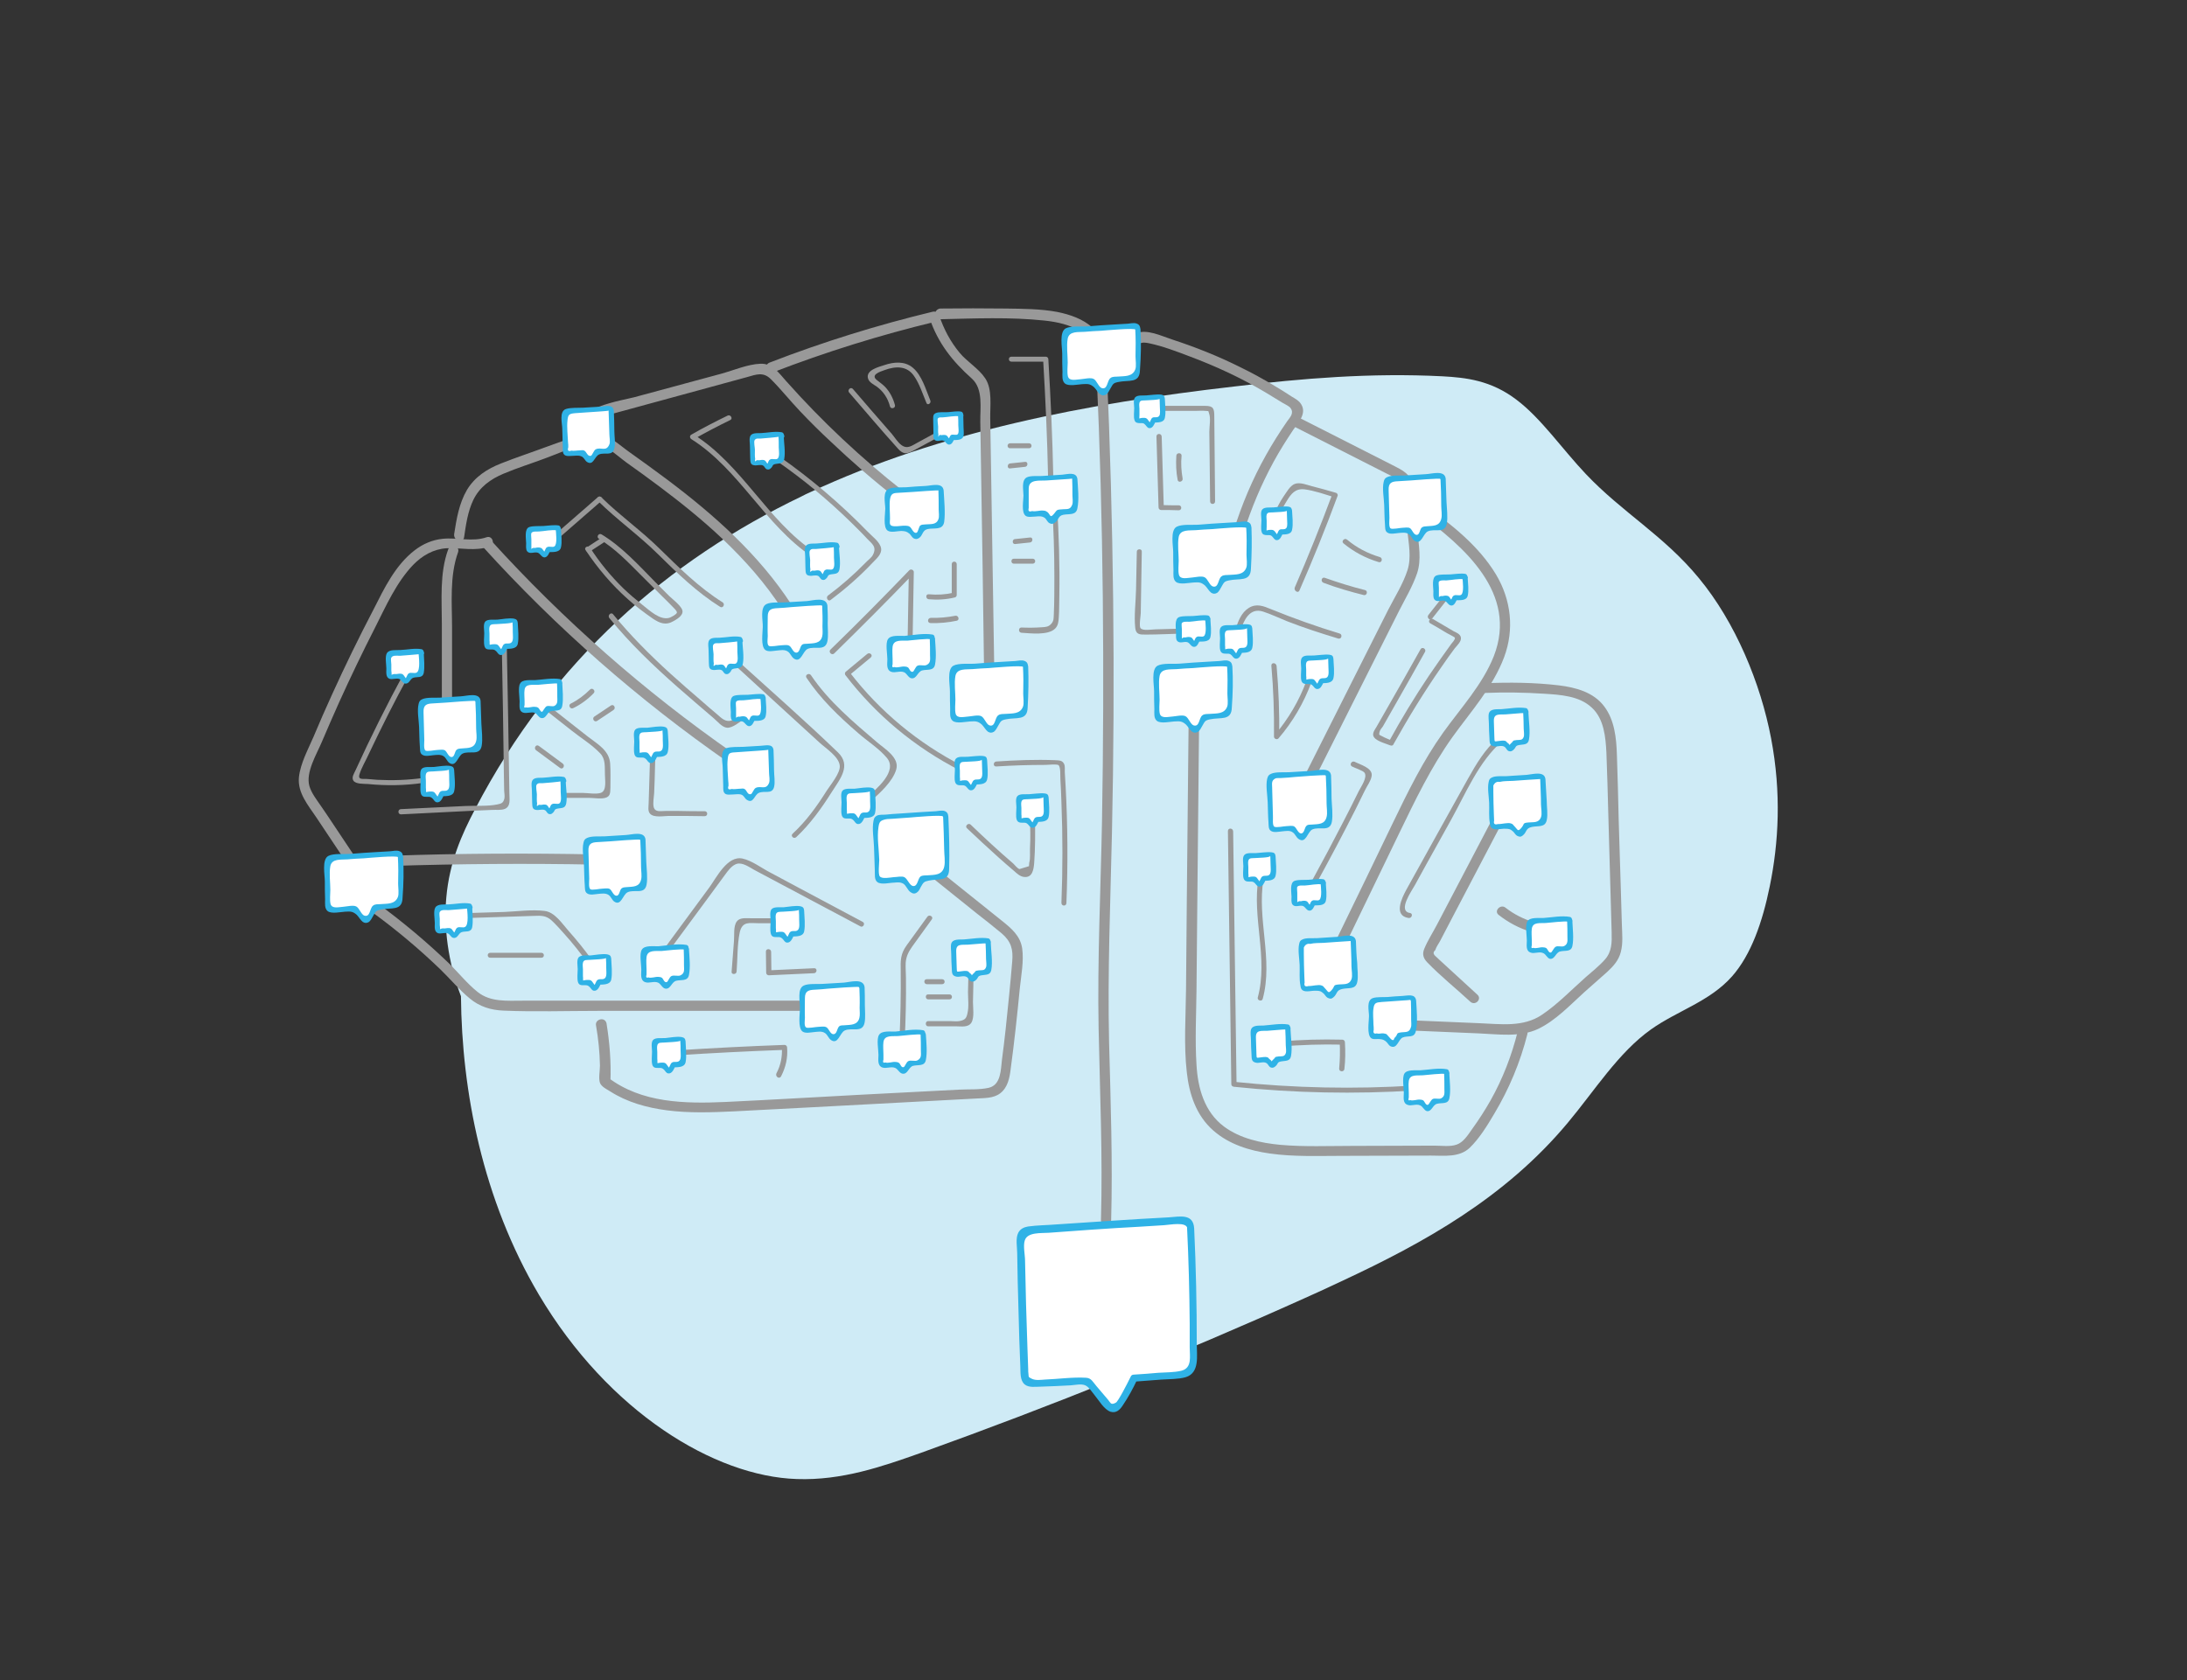 <?xml version="1.0" encoding="UTF-8" standalone="no"?>
<!-- Generator: Adobe Illustrator 21.0.0, SVG Export Plug-In . SVG Version: 6.00 Build 0)  -->
<svg id="Layer_1" style="enable-background:new 0 0 835.5 642" xmlns="http://www.w3.org/2000/svg" xml:space="preserve" viewBox="0 0 835.5 642" version="1.1" y="0px" x="0px" xmlns:xlink="http://www.w3.org/1999/xlink">
<rect x="0" y="0" width="835.5" height="642" fill="#333333" stroke="none"/>
<style type="text/css">
	.st0{fill:#CFEBF6;}
	.st1{fill:#999999;}
	.st2{fill:#FFFFFF;}
	.st3{fill:#2FB2E6;}
</style>
<path class="st0" d="m177.1 356.7m132.4-168.6c-1.1 0.5-2.2 1-3.3 1.6-50.6 24.3-94.9 62.3-124.7 119.5-5.1 9.7-9.8 20.2-11 33.8-1 11.1 0.6 24.7 5.6 37.7 0.3 36.2 8.2 77.6 29.8 114.1 26.6 44.8 67.1 69.4 98.5 70.4 17.2 0.6 32.4-4.7 47.4-10 49.8-17.9 98.8-37.6 146.8-59.2 4.7-2.1 9.3-4.2 13.9-6.4 31.8-14.8 62.6-32 86.4-60.5 10.3-12.3 19.3-26.8 31.8-35.7 10.1-7.2 22.4-10.6 31-20.3 7.3-8.3 11.6-20.7 14.4-34.4 3.4-16.6 4.5-35.6 0.5-56.6s-13.6-44.3-27.6-61.2c-13.4-16.3-29.2-25-43.2-39.8-8.9-9.4-17.1-21.3-26.4-28.3-9.8-7.5-19.4-8.5-28.3-9-27.4-1.4-53.7 0.8-79.6 3.9-56.7 6.5-112.3 17.2-162 40.4"/>
			<path class="st1" d="m185.9 205.3c-5.5 1.9-11.2 0-16.8 0.6-4 0.4-7.6 2-10.7 4.4-7.4 5.7-11.6 14.5-15.7 22.6-5.6 10.7-10.9 21.6-15.9 32.6-2.4 5.3-4.8 10.7-7 16-2.1 4.9-5 10.1-5.6 15.5-0.6 5.9 3.5 10.7 6.6 15.3l11.4 17.1c1.4 2.1 4.8 0.1 3.4-2l-9-13.5c-1.4-2.1-2.8-4.2-4.2-6.2-1.5-2.2-3.4-4.6-4.2-7.3-1.5-5.3 2.8-12.2 4.8-17 2.1-5 4.3-9.9 6.5-14.9 4.4-9.7 9-19.3 13.8-28.7 4.1-8.1 8.1-17.2 14.5-23.9 3.5-3.6 7.8-6.1 12.9-6.4 5.5-0.2 10.8 1.2 16.2-0.6 2.4-0.6 1.4-4.4-1-3.6z"/>
			<path class="st1" d="m150 330.9c25.7-0.8 51.4-1 77.2-0.5 2.5 0.1 2.5-3.8 0-3.9-25.7-0.5-51.4-0.4-77.2 0.5-2.5 0.1-2.5 4 0 3.9z"/>
			<path class="st1" d="m171.2 210c-3.3 9.1-2.4 19.2-2.4 28.7v32.5c0 2.5 3.9 2.5 3.9 0v-31.2c0-9.5-1-19.8 2.3-29 0.8-2.4-2.9-3.4-3.8-1z"/>
			<path class="st1" d="m184.6 209.1c28 30.9 59.4 58.4 93.6 82.2 2.1 1.4 4-1.9 2-3.4-33.9-23.6-65.1-51-92.8-81.6-1.7-1.8-4.5 1-2.8 2.8z"/>
			<path class="st1" d="m177.3 205.3c0.7-4.8 1.4-9.8 3.5-14.2 2.4-5 6.6-8 11.6-10.1 5.2-2.2 10.7-3.9 16-5.9 5.3-1.9 10.8-4.6 16.3-5.8 5.1-1.1 10.8 4.7 14.7 7.5 4.2 3 8.4 6 12.5 9.1 8.4 6.3 16.6 12.9 24.2 20.1 8.6 8.2 16.5 17.1 22.9 27.1 1.4 2.1 4.7 0.1 3.4-2-12.4-19.1-29.5-34.3-47.6-47.9-4.7-3.5-9.5-7-14.3-10.4-4-2.8-8.6-7.4-13.7-7.6-2.5-0.1-4.9 0.9-7.3 1.7-3.4 1.2-6.9 2.5-10.3 3.7-5.9 2.2-12 4.2-17.8 6.5-5.3 2.1-10 5.1-13 10.1-3 5.1-4 11.1-4.9 16.9-0.3 2.6 3.4 3.7 3.8 1.2z"/>
			<path class="st1" d="m225.8 162.4c-1.5-2 6-3.7 6.8-3.9 2.9-0.8 5.9-1.6 8.8-2.4 5.9-1.6 11.7-3.2 17.6-4.8s11.7-3.2 17.6-4.8c2.9-0.8 5.9-1.6 8.8-2.4 3.5-1 6.2-2.1 9.1 0.8 3.9 3.9 7.3 8.2 11.1 12.2s7.7 7.9 11.8 11.7c8 7.6 16.4 14.9 25.1 21.7 1.9 1.5 4.7-1.2 2.7-2.7-16.2-12.7-31.2-26.8-44.9-42.2-2.7-3-5.2-6.8-9.8-6.6-4.9 0.2-10.2 2.5-14.9 3.8l-33.3 9c-3.6 1-25.9 4.5-19.8 12.5 1.4 2 4.8 0.1 3.3-1.9z"/>
			<path class="st1" d="m295 142.4c20.4-7.9 41.3-14.4 62.5-19.5-0.8-0.5-1.6-0.9-2.4-1.4 3.2 9.6 8.8 16.6 16.2 23.2 4.4 4 3.1 11.2 3.2 16.6 0.1 6.1 0.2 12.1 0.3 18.2 0.4 24.7 0.8 49.4 1.1 74.1 0 2.5 3.9 2.5 3.9 0-0.4-25.1-0.8-50.3-1.2-75.4-0.1-6.1-0.2-12.1-0.3-18.2-0.1-4.8 0.9-11.2-1.9-15.4-2.5-3.8-6.9-6.3-9.8-9.8-3.5-4.2-6.1-9.1-7.8-14.3-0.3-1-1.3-1.6-2.4-1.4-21.2 5.1-42.1 11.6-62.5 19.5-2.2 0.9-1.2 4.7 1.1 3.8z"/>
			<path class="st1" d="m359.1 122c13.2-0.3 26.8-0.9 39.9 0.5 4.8 0.5 9.9 1.6 13.9 4.2 5.4 3.6 5.7 9.1 6 15.1 1.3 28.6 2.1 57.3 2.4 86s0.2 57.3-0.3 86c-0.5 26.4-1.8 52.8-1.3 79.2 0.5 24.4 1.6 48.8 0.9 73.2-0.1 2.5 3.8 2.5 3.9 0 0.6-22.7-0.2-45.3-0.8-68-0.6-26.6 0.5-53.2 1.1-79.9 1.3-59.3 0.6-118.6-2-177.8-0.3-5.7-0.9-11.1-5.3-15.2-3.7-3.4-8.7-5.1-13.6-6.1-6.5-1.2-13.1-1.2-19.6-1.3-8.4-0.1-16.7-0.1-25.1 0-2.6 0.3-2.7 4.2-0.1 4.1z"/>
			<path class="st1" d="m424.3 140.6c2.3-2 4.6-3.9 6.9-5.9 1.2-1 2.5-2.6 3.9-3.3s2.5-0.5 4-0.2c5.2 1.1 10.4 3.1 15.4 5 9.9 3.7 19.6 8.2 28.7 13.6l6.9 4.2c0.7 0.4 2.4 1.2 2.9 1.9 1.5 2-0.2 3.6-1.2 5-2.9 4.2-5.7 8.6-8.2 13.1-5.1 9.1-9.2 18.8-12.3 28.8-0.8 2.4 3 3.4 3.7 1 3-9.5 6.8-18.6 11.6-27.4 2.3-4.2 4.8-8.2 7.5-12.2 1.9-2.7 5.2-6.2 3-9.7-0.8-1.4-2.4-2.2-3.7-3-2.1-1.4-4.2-2.7-6.4-4-4.3-2.6-8.7-5-13.2-7.2-8.4-4.2-17.2-7.7-26.1-10.6-4-1.3-9.6-4.1-13.7-2.3-1.9 0.9-3.6 2.6-5.2 4-2.5 2.1-4.9 4.2-7.4 6.3-1.8 1.8 1 4.5 2.9 2.9z"/>
			<path class="st1" d="m493.6 162.6c9.8 5 19.6 10 29.5 15 2.3 1.2 4.6 2.3 6.9 3.5 2.8 1.4 5.6 2.2 6 5.7 0.7 5.2 1.1 10.4 1.6 15.6 0.5 5.1 1.7 10.6 0.1 15.5-1.7 5.3-4.9 10.3-7.4 15.2-4.9 9.7-9.7 19.3-14.6 29-5.6 11.2-11.3 22.4-16.9 33.6-1.1 2.2 2.2 4.2 3.4 2 10.8-21.4 21.5-42.9 32.3-64.3 2.4-4.7 5.2-9.4 6.9-14.4 1.7-5.2 0.6-10.7 0.1-16-0.6-5.7-1-11.5-1.8-17.2-0.6-4.7-3.9-6.1-7.8-8.1-12.1-6.2-24.3-12.3-36.4-18.5-2.2-1-4.1 2.3-1.9 3.4z"/>
			<path class="st1" d="m542 196.2c17.4 12.7 38 30.6 28.7 54.5-4.3 10.9-12.6 19.8-19.4 29.3-7.7 10.8-13.5 22.7-19.2 34.5-7 14.5-14 29.1-21.1 43.6-1.1 2.2 2.3 4.2 3.4 2 6.7-13.8 13.3-27.6 20-41.4 6.2-12.8 12.3-25.6 20.6-37.2 7-9.7 15.3-18.9 19.6-30.3 4-10.7 2.7-22-3.1-31.7-6.7-11.1-17.2-19.2-27.5-26.7-2-1.4-4 1.9-2 3.4z"/>
			<path class="st1" d="m567.2 264.8c7.6-0.3 15.2-0.2 22.7 0.3 6.2 0.4 13.4 0.8 18.2 5.3 4.7 4.3 5.3 11.3 5.6 17.3 0.3 7.6 0.5 15.1 0.7 22.7 0.4 15.3 0.9 30.6 1.3 45.9 0.1 3.8 0.1 7.3-2.5 10.3-2.2 2.5-5 4.7-7.5 6.9-5.4 4.8-10.6 10.2-16.5 14.2-7.3 5-15.9 3.6-24.3 3.3-8.6-0.4-17.3-0.7-25.9-1.1-2.5-0.1-2.5 3.8 0 3.9 8.6 0.4 17.3 0.7 25.9 1.1 7.5 0.3 15.6 1.6 22.7-1.7 6.7-3.2 12.2-9.1 17.6-14 2.9-2.6 5.8-5.1 8.7-7.7 2.4-2.2 4.5-4.5 5.3-7.7 0.9-3.4 0.5-7.1 0.4-10.6-0.1-4.5-0.3-9.1-0.4-13.6-0.3-8.6-0.5-17.2-0.8-25.9-0.2-8.5-0.4-16.9-0.7-25.4-0.2-6.3-0.9-13.1-4.8-18.3-4.1-5.5-10.9-7.3-17.4-8.1-9.3-1.1-18.9-1.2-28.3-0.8-2.4-0.1-2.5 3.8 0 3.7z"/>
			<path class="st1" d="m564.4 380.1c-4.9-4.5-9.7-8.9-14.6-13.4-0.6-0.6-1.2-1.1-1.8-1.7-0.5-0.7-0.4-1.3 0.3-1.9 0.4-1.2 1.2-2.4 1.8-3.4 1.6-3.1 3.2-6.1 4.8-9.2 6.2-11.8 12.4-23.7 18.6-35.5 1.2-2.2-2.2-4.2-3.4-2-7 13.4-14 26.7-21 40.1-1.6 3.1-3.7 6.3-5 9.5-0.8 2-0.4 3.5 1.1 5.1 5.1 5.3 11 10 16.4 15 1.9 1.9 4.7-0.9 2.8-2.6z"/>
			<path class="st1" d="m572.5 349.6c3.7 2.9 7.8 5.1 12.4 6.5 2.4 0.7 3.4-3 1-3.7-3.9-1.2-7.5-3-10.7-5.5-1.9-1.6-4.6 1.2-2.7 2.7z"/>
			<path class="st1" d="m454.1 274.4c-0.2 23.1-0.5 46.2-0.7 69.3-0.1 11.4-0.2 22.9-0.3 34.3-0.1 10.5-0.9 21.3 0.3 31.8 0.9 8.3 3.6 16.5 10.1 22.2 6 5.3 13.8 7.7 21.6 8.8 9.1 1.3 18.4 0.9 27.6 0.9 11.3 0 22.6-0.1 34-0.1 5.1 0 10.8 0.8 14.8-3 3.7-3.6 6.7-8.5 9.3-12.9 5.7-9.5 10-19.8 12.7-30.5 0.6-2.4-3.1-3.5-3.7-1-2.3 9.2-5.7 18-10.3 26.2-2.2 3.9-4.6 7.6-7.2 11.2-1.5 2.1-3.2 4.9-5.8 5.8-2.5 0.9-5.8 0.4-8.5 0.4-10.5 0-20.9 0.1-31.4 0.1-9.1 0-18.3 0.4-27.4-0.4-7.5-0.7-15.4-2.4-21.6-7-7.5-5.6-10-14.7-10.5-23.6-0.6-9.5-0.1-19.1 0-28.6l0.3-32.4c0.2-23.7 0.5-47.5 0.7-71.2-0.1-2.8-4-2.8-4-0.3z"/>
			<path class="st1" d="m142.2 348.6c9.2 6.7 17.9 14 26.1 21.9 3.7 3.6 7.1 7.7 11.1 11 3.8 3.2 8.1 4.5 13 4.7 11.9 0.5 24 0.1 35.9 0.1h37 42.2c2.5 0 2.5-3.9 0-3.9h-72.1-35.7c-5.9 0-12.3 0.6-17.2-3.3-3.9-3.1-7.1-7.1-10.6-10.6-8.7-8.4-18-16.2-27.7-23.3-2.1-1.5-4 1.9-2 3.4z"/>
			<path class="st1" d="m227.7 391.9c0.9 5.1 1.4 10.2 1.5 15.3 0 1.9-0.6 4.9 0 6.6 0.6 1.5 2.5 2.4 3.8 3.2 6.5 4.2 14.1 6.3 21.8 7.3 8.4 1.1 17 0.8 25.5 0.4 10.2-0.5 20.4-1.1 30.6-1.6l61.8-3.3c3.2-0.2 6.8 0 9.4-2 2.9-2.2 3.6-5.9 4-9.2 1.4-10.3 2.5-20.6 3.5-30.9 0.5-4.9 1.6-10.4 0.9-15.3-0.7-4.8-4.2-7.7-7.7-10.5-8.9-7.1-17.8-14.3-26.7-21.4-1.9-1.6-4.7 1.2-2.7 2.7l19.8 15.9c3.2 2.5 6.4 5 9.5 7.6 3.6 3.1 4.4 6.1 4 10.7-0.7 8.6-1.6 17.2-2.5 25.8-0.4 3.9-0.9 7.7-1.4 11.6s-0.3 9.8-5.1 10.9c-3.6 0.8-7.7 0.5-11.3 0.7-4.5 0.2-9 0.5-13.5 0.7-8.4 0.4-16.7 0.9-25.1 1.3-16.8 0.9-33.6 1.9-50.5 2.7-15.5 0.7-32.2 0.5-45.1-9.4 0.3 0.6 0.6 1.1 1 1.7 0.3-7.5-0.3-15-1.5-22.4-0.7-2.6-4.5-1.5-4 0.9z"/>
			<path class="st1" d="m511.8 242.1c-8.9-2.7-17.6-5.8-26.2-9.3-2.9-1.2-5.6-2.3-8.5-0.5s-4.1 5.1-5.1 8.2c-0.4 1.2 1.5 1.7 1.9 0.5 1.3-4 3.5-8.9 8.6-7.3 3.1 1 6.2 2.5 9.2 3.7 6.4 2.5 12.9 4.6 19.5 6.6 1.3 0.4 1.8-1.5 0.6-1.9z"/>
			<path class="st1" d="m496.4 225.7c5.2-11.9 10.1-24 14.6-36.2 0.2-0.5-0.2-1.1-0.7-1.2-3-0.9-6-1.7-9.1-2.5-1.9-0.5-4.5-1.6-6.5-0.9-1.9 0.7-3.1 3.1-4.2 4.6-1.6 2.3-2.8 4.8-3.9 7.4-0.5 1.2 1.4 1.7 1.9 0.5 0.9-2.1 1.9-4.1 3.1-6 1.7-2.8 3.3-4.8 6.8-4.4 3.8 0.5 7.7 1.9 11.3 3-0.2-0.4-0.5-0.8-0.7-1.2-4.5 12.1-9.3 24-14.4 35.8-0.3 1.2 1.3 2.2 1.8 1.1z"/>
			<path class="st1" d="m505.6 222.7c5 1.9 10.2 3.4 15.4 4.7 1.2 0.3 1.7-1.6 0.5-1.9-5.2-1.3-10.3-2.9-15.4-4.7-1.2-0.4-1.7 1.4-0.5 1.9z"/>
			<path class="st1" d="m513.2 207.6c4 3.3 8.5 5.7 13.5 7.2 1.2 0.4 1.7-1.5 0.5-1.9-4.7-1.4-8.9-3.6-12.6-6.7-0.9-0.8-2.3 0.6-1.4 1.4z"/>
			<path class="st1" d="m390.2 241.8c3.4 0.2 10.2 1.1 12.9-1.6 1.2-1.2 1.3-2.8 1.4-4.4 0.2-2.8 0.1-5.5 0.2-8.3 0.2-11.7-0.2-23.4-0.9-35.1-0.1-1.2-2-1.3-1.9 0 0.6 9.3 0.9 18.7 0.9 28.1 0 4.7 0 9.4-0.2 14-0.1 1.6 0.1 2.7-1 3.9s-2.1 1.2-3.6 1.3c-2.6 0.2-5.2 0.2-7.8 0.1-1.2 0-1.2 1.9 0 2z"/>
			<path class="st1" d="m402.4 182.8c-0.3-15.2-1-30.4-1.9-45.5 0-0.5-0.4-1-1-1h-13.1c-1.3 0-1.3 1.9 0 1.9h13.1l-1-1c0.9 15.2 1.6 30.3 1.9 45.5 0.1 1.3 2 1.3 2 0.1z"/>
			<path class="st1" d="m385.9 171.3h7.2c1.3 0 1.3-1.9 0-1.9h-7.2c-1.3 0-1.3 1.9 0 1.9z"/>
			<path class="st1" d="m387.3 215.4h7.2c1.3 0 1.3-1.9 0-1.9h-7.2c-1.2 0-1.2 1.9 0 1.9z"/>
			<path class="st1" d="m387.8 207.9c1.9-0.2 3.8-0.4 5.7-0.6 1.2-0.1 1.2-2.1 0-1.9-1.9 0.2-3.8 0.4-5.7 0.6-1.2 0-1.2 2 0 1.9z"/>
			<path class="st1" d="m385.9 179c1.9-0.2 3.8-0.4 5.7-0.6 1.2-0.1 1.2-2.1 0-1.9-1.9 0.2-3.8 0.4-5.7 0.6-1.2 0.1-1.2 2.1 0 1.9z"/>
			<path class="st1" d="m317.3 229.3c5.7-4.3 11.1-9 16-14.2 1.4-1.5 3.7-3.3 3.3-5.6-0.4-2.4-3.5-4.6-5.1-6.3-10.3-10.6-21.6-20.2-33.7-28.7-1-0.7-2 1-1 1.7 10.1 7 19.5 14.8 28.3 23.4 2.1 2.1 4.2 4.1 6.2 6.3 1.7 1.8 3.8 3 2.2 6.1-0.5 1.1-2 2.1-2.8 3-4.5 4.6-9.3 8.8-14.4 12.6-0.9 0.7 0 2.4 1 1.7z"/>
			<path class="st1" d="m311.2 211c-18.1-12.1-27.6-33.2-46.1-44.9v1.7c4.6-2.6 9.2-5 13.9-7.3 1.1-0.5 0.1-2.2-1-1.7-4.7 2.3-9.4 4.7-13.9 7.3-0.7 0.4-0.6 1.3 0 1.7 18.5 11.7 28 32.8 46.1 44.9 1.1 0.6 2.1-1 1-1.7z"/>
			<path class="st1" d="m407.4 345.1c0.6-14.9 0.5-29.7-0.3-44.6l-0.3-5.1c-0.1-1 0.2-2.5-0.3-3.5-0.7-1.4-1.9-1.3-3.4-1.4-7.5-0.3-15 0-22.5 0.5-1.2 0.1-1.3 2 0 1.9 6.3-0.4 12.5-0.6 18.8-0.6 0.8 0 4.4-0.4 5 0.1 0.9 0.9 0.6 4.2 0.7 5.4 0.2 3 0.3 5.9 0.4 8.9 0.5 12.7 0.5 25.5 0 38.2-0.1 1.5 1.9 1.5 1.9 0.2z"/>
			<path class="st1" d="m369.4 316.5c4 3.8 8 7.5 12 11.1 2 1.8 4.1 3.6 6.2 5.4 1 0.9 2.1 1.9 3.5 2.1 3.4 0.5 3.8-3 4-5.4 0.4-5.6 0.4-11.2 0.3-16.8 0-1.2-2-1.3-1.9 0 0.1 3.7 0.2 7.3 0 11-0.1 1.7 0.2 4.1-0.3 5.8 0 0.4-0.1 0.9-0.1 1.3-1.2 0.4-2.4 0.7-3.6 1.1-0.7-0.1-1.9-1.6-2.4-2.1-5.6-4.8-11-9.8-16.3-14.9-0.9-0.8-2.3 0.6-1.4 1.4z"/>
			<path class="st1" d="m345.6 398c0.4-8.1 0.6-16.3 0.5-24.4 0-1.9-0.2-3.8-0.1-5.7 0.2-2.5 1.1-4.2 2.5-6.2 2.5-3.5 5-6.9 7.5-10.4 0.7-1-1-2-1.7-1-2.6 3.6-5.3 7.3-7.9 10.9-2.4 3.3-2.4 5.8-2.3 9.8 0.1 9-0.1 18-0.5 27 0 1.3 1.9 1.3 2 0z"/>
			<path class="st1" d="m354.6 392.2h10.8c1.9 0 4.5 0.5 5.7-1.4 1.2-2 0.6-5.7 0.6-7.9 0.1-4 0.2-7.9 0.2-11.9 0-1.3-1.9-1.3-1.9 0-0.1 2.7-0.1 5.4-0.2 8.1 0 2.5 0.4 5.7-0.2 8.1-0.4 2-1 2.6-3.1 3-1.1 0.2-2.5 0-3.6 0h-8.4c-1.1 0.1-1.1 2 0.1 2z"/>
			<path class="st1" d="m354.6 381.9h8.1c1.3 0 1.3-1.9 0-1.9h-8.1c-1.2-0.1-1.2 1.9 0 1.9z"/>
			<path class="st1" d="m354.1 376.1h5.8c1.3 0 1.3-1.9 0-1.9h-5.8c-1.3-0.1-1.3 1.9 0 1.9z"/>
			<path class="st1" d="m298.4 411.3c1.8-3.5 2.6-7.1 2.3-11 0-0.5-0.4-1-1-1-13.8 0.5-27.6 1.2-41.4 2.1-1.2 0.1-1.3 2 0 1.9 13.8-0.9 27.6-1.6 41.4-2.1l-1-1c0.2 3.6-0.4 6.8-2.1 10-0.5 1.3 1.2 2.3 1.8 1.1z"/>
			<path class="st1" d="m329.6 352.3c-8-4.3-16-8.5-24-12.8-3.8-2-7.6-4.1-11.4-6.1-3.3-1.7-6.9-4.5-10.5-5.3-5.8-1.3-10 7.3-12.7 11-5.4 7.3-10.8 14.7-16.2 22-0.7 1 0.9 2 1.7 1 4.5-6.1 9-12.2 13.5-18.3 2.3-3.1 4.6-6.3 6.9-9.4 1.1-1.5 2.6-3.7 4.6-4.3 2.2-0.6 4.8 1.3 6.6 2.3 13.5 7.2 27.1 14.4 40.6 21.6 1 0.6 2-1.1 0.9-1.7z"/>
			<path class="st1" d="m281.4 371.3c0.4-4.8 0.2-10.2 1.2-15 1-4.4 3.8-3.5 7.1-3.5h7.4c1.3 0 1.3-1.9 0-1.9h-10.5c-1.7 0-4-0.3-5.1 1.2-1.4 1.8-0.9 5.5-1.1 7.5l-0.9 11.7c-0.2 1.2 1.8 1.2 1.9 0z"/>
			<path class="st1" d="m292.6 363.6c0 2.7 0.1 5.4 0.1 8.1 0 0.5 0.4 1 1 1 5.8-0.3 11.6-0.5 17.3-0.8 1.2-0.1 1.3-2 0-1.9-5.8 0.3-11.6 0.5-17.3 0.8l1 1c0-2.7-0.1-5.4-0.1-8.1-0.1-1.3-2-1.3-2-0.1z"/>
			<path class="st1" d="m226.1 366.8c-2.8-3.9-5.8-7.6-9-11.2-2.4-2.7-5.2-7.1-9.1-7.5-4.9-0.6-10.4 0.2-15.4 0.4-5.5 0.2-11 0.3-16.6 0.5-1.2 0-1.3 2 0 1.9 9.3-0.3 18.7-0.6 28-0.9 2.8-0.1 4.6-0.2 6.8 1.8 1.7 1.6 3.3 3.4 4.8 5.1 3.1 3.4 5.9 7 8.7 10.8 0.9 1.1 2.5 0.1 1.8-0.9z"/>
			<path class="st1" d="m187.3 366h19.5c1.3 0 1.3-1.9 0-1.9h-19.5c-1.3 0-1.3 1.9 0 1.9z"/>
			<path class="st1" d="m153.2 311.2c9.3-0.5 18.6-0.9 27.9-1.4 2.3-0.1 4.7-0.2 7-0.3 1.4-0.1 3.4 0.2 4.8-0.4 2.3-1 1.7-3.8 1.7-5.9-0.3-19-0.6-38-1-57 0-1.2-2-1.3-1.9 0 0.3 16.6 0.6 33.2 0.8 49.9 0 1.9 0.1 3.9 0.1 5.8 0 1 0.3 2.3 0.1 3.2-0.4 1.7-1.1 2-2.7 2.3-3.8 0.8-8.2 0.4-12.1 0.6-8.3 0.4-16.5 0.8-24.8 1.2-1.2 0.1-1.2 2 0.1 2z"/>
			<path class="st1" d="m207.1 270.3c3.8 3 7.5 5.9 11.3 8.9 3.5 2.8 7.8 5.4 10.9 8.7 2.1 2.2 1.7 5.2 1.8 8 0 2.2 0.8 6.3-1.6 7.1-1.9 0.6-5.1 0-7.1 0h-7.8c-1.3 0-1.3 1.9 0 1.9h10.4c2 0 5 0.6 6.8-0.2 1.5-0.7 1.3-2.2 1.4-3.7 0-3.1 0.1-6.3-0.1-9.3-0.4-5-4.9-7.4-8.5-10.2-5.3-4.2-10.6-8.3-15.9-12.5-1.2-0.9-2.6 0.5-1.6 1.3z"/>
			<path class="st1" d="m204.8 286.7c3.1 2.3 6.1 4.5 9.2 6.8 1 0.7 2-0.9 1-1.7-3.1-2.3-6.1-4.5-9.2-6.8-1.1-0.7-2 1-1 1.7z"/>
			<path class="st1" d="m248.4 287.2c-0.1 4.5-0.3 9-0.4 13.4-0.1 2.1-0.1 4.3-0.2 6.4 0 1.2-0.4 2.9 0.5 3.9 1.4 1.7 5.4 0.9 7.2 0.9 4.6 0 9.2 0 13.7 0.1 1.3 0 1.3-1.9 0-1.9-3.3 0-6.7 0-10-0.1h-5c-1.9 0-4 0.6-4.5-1.6-0.3-1.5 0.1-3.6 0.2-5.1 0.1-1.7 0.1-3.4 0.2-5.1 0.1-3.6 0.2-7.2 0.3-10.9 0-1.3-1.9-1.3-2 0z"/>
			<path class="st1" d="m219 270.6c2.9-1.4 5.6-3.4 7.8-5.7 0.9-0.9-0.5-2.3-1.4-1.4-2.2 2.2-4.6 4-7.4 5.4-1.1 0.6-0.1 2.3 1 1.7z"/>
			<path class="st1" d="m228.1 275.5l6.3-4.2c1-0.7 0.1-2.4-1-1.7l-6.3 4.2c-1.1 0.7-0.1 2.4 1 1.7z"/>
			<path class="st1" d="m154.4 257.1c-6.6 12.2-12.8 24.6-18.6 37.3-0.5 1.1-1.6 2.7-0.8 3.9 0.9 1.4 4 1.2 5.5 1.3 7 0.7 14.1 0.6 21-0.4 1.2-0.2 1.2-2.1 0-1.9-5.7 0.8-11.5 1-17.3 0.7-1.2-0.1-2.5-0.2-3.7-0.3-1.7-0.2-3.8 0.5-3.2-1.7 0.8-2.7 2.5-5.4 3.6-7.9 4.8-10.1 9.8-20.1 15.2-29.9 0.6-1.2-1.1-2.2-1.7-1.1z"/>
			<path class="st1" d="m304.2 319.9c5.4-5.1 9.7-11.1 13.6-17.3 3.2-5 7.5-10.1 2.3-15.1-12.6-12.1-25.7-23.6-38.6-35.3-0.9-0.8-2.3 0.5-1.4 1.4 11 10.1 22 20.1 33 30.2 2.4 2.2 7.3 5.3 7.7 8.7 0.4 2.8-3.6 7.5-5 9.7-3.7 5.9-7.8 11.6-13 16.4-0.9 0.8 0.4 2.2 1.4 1.3z"/>
			<path class="st1" d="m228.4 191.4c7.3 7.2 15.6 13.1 22.9 20.3 7.4 7.3 14.9 14.6 23.8 20.2 1.1 0.7 2-1 1-1.7-9.1-5.7-16.6-13.2-24.2-20.6-7-6.9-15.1-12.6-22.1-19.5-0.9-1-2.3 0.4-1.4 1.3z"/>
			<path class="st1" d="m228.4 190c-5.4 4.7-10.9 9.5-16.3 14.2-0.9 0.8 0.4 2.2 1.4 1.4 5.4-4.7 10.9-9.5 16.3-14.2 0.9-0.9-0.5-2.2-1.4-1.4z"/>
			<path class="st1" d="m223.7 210.2c4.6 6.9 10 13.3 16.2 18.8 3 2.7 6.2 5.1 9.5 7.4 2.7 1.8 5 2.7 8 0.9 1.8-1 4.4-2.7 2.9-4.9-1.1-1.7-3.1-3.2-4.6-4.6l-5.3-5.3c-6.4-6.5-12.7-13.5-20.6-18.3-1.1-0.6-2.1 1-1 1.7 6.2 3.7 11.1 8.9 16.2 14l8 8c1.3 1.3 2.7 2.6 4 4 0.4 0.5 1.6 1.4 1.6 2.2-0.1 0.7-2.3 1.8-2.9 2-3.6 1-7.5-2.8-10.2-4.9-2.5-2-5-4.1-7.3-6.3-4.8-4.7-9.1-9.9-12.7-15.5-0.8-1.2-2.5-0.2-1.8 0.8z"/>
			<path class="st1" d="m225.3 210.8c1.8-1.2 3.7-2.4 5.5-3.6 1-0.7 0.1-2.4-1-1.7-1.8 1.2-3.7 2.4-5.5 3.6-1.1 0.7-0.1 2.4 1 1.7z"/>
			<path class="st1" d="m232.8 236.2c7.8 9.6 16.8 18.2 26.1 26.4 4.6 4 9.2 8 13.8 11.9 1.3 1.1 3.2 3.5 5.1 3.6 2.2 0.1 4.8-2.3 6.6-3.4 1.1-0.6 0.1-2.3-1-1.7-1.2 0.7-2.6 1.9-3.9 2.3-2.3 0.8-3.9-0.9-5.5-2.3-1.9-1.6-3.8-3.2-5.7-4.9-4.1-3.5-8.2-7.1-12.2-10.7-7.8-7.1-15.3-14.6-22-22.8-0.8-0.7-2.1 0.6-1.3 1.6z"/>
			<path class="st1" d="m318.7 249.7c10.2-10 20.3-20.1 30.2-30.4-0.6-0.2-1.1-0.5-1.7-0.7-0.2 9.4-0.3 18.9-0.5 28.3 0 1.3 1.9 1.3 1.9 0 0.2-9.4 0.3-18.9 0.5-28.3 0-0.8-1.1-1.3-1.7-0.7-9.9 10.3-20 20.5-30.2 30.4-0.8 0.9 0.6 2.3 1.5 1.4z"/>
			<path class="st1" d="m331.3 249.9c-2.7 2.3-5.5 4.5-8.2 6.8-0.3 0.2-0.4 0.9-0.2 1.2 11.7 15.3 26.6 27.7 43.8 36.5 1.1 0.6 2.1-1.1 1-1.7-16.8-8.6-31.6-20.8-43.1-35.8-0.1 0.4-0.1 0.8-0.2 1.2 2.7-2.3 5.5-4.5 8.2-6.8 1.1-0.9-0.3-2.2-1.3-1.4z"/>
			<path class="st1" d="m332.7 306.1c3.4-3 8.4-7.5 9.7-12.1 1.3-4.5-4.5-7.9-7.3-10.3-9.1-7.8-18.5-15.6-25.3-25.7-0.7-1-2.4-0.1-1.7 1 5.4 8.1 12.4 14.8 19.7 21.1 3.5 3.1 8 5.9 11 9.5 4.3 5.1-4 11.9-7.6 15.1-0.8 0.9 0.6 2.2 1.5 1.4z"/>
			<path class="st1" d="m355.5 238.1c3.4 0.1 6.7-0.2 10-0.9 1.2-0.2 0.7-2.1-0.5-1.9-3.1 0.6-6.3 0.9-9.4 0.8-1.4 0.1-1.4 2-0.1 2z"/>
			<path class="st1" d="m354.8 229c3.4 0.3 6.7 0.1 10-0.7 0.4-0.1 0.7-0.5 0.7-0.9v-11.8c0-1.3-1.9-1.3-1.9 0v11.8c0.2-0.3 0.5-0.6 0.7-0.9-3.1 0.7-6.2 0.9-9.4 0.6-1.4-0.2-1.3 1.8-0.1 1.9z"/>
			<path class="st1" d="m324.4 150c6.2 7.2 12.3 14.4 18.7 21.5 1.9 2.1 3.2 2.1 5.7 0.8 4.3-2.3 8.6-4.7 12.9-7 1.1-0.6 0.1-2.3-1-1.7-3.4 1.8-6.7 3.7-10.1 5.5-2.1 1.1-3.9 2.7-6.2 1-1.4-1-2.6-3-3.7-4.3-5-5.7-10-11.5-14.9-17.2-0.9-0.9-2.2 0.5-1.4 1.4z"/>
			<path class="st1" d="m355.4 153c-1.7-4.1-3.2-9.6-6.7-12.5-3.1-2.6-7.2-2.2-10.8-1-2.1 0.7-7.2 1.9-6.3 5.1 0.4 1.5 2.1 2.3 3.3 3.1 2.6 1.9 4.3 4.5 5.1 7.6 0.3 1.2 2.2 0.7 1.9-0.5-0.7-2.6-1.9-5-3.8-7-0.9-0.9-1.9-1.6-2.9-2.4-2.9-2.1 0.8-3.3 2.8-4 4.1-1.5 8.5-1.7 11.2 2.3 2.1 3 3.3 6.9 4.7 10.2 0.3 1.2 2 0.3 1.5-0.9z"/>
			<path class="st1" d="m464.2 191.6c-0.1-10.8-0.2-21.5-0.3-32.3 0-3.2-0.3-4.2-3.5-4.2h-16.3c-1.3 0-1.3 1.9 0 1.9h13.1c1 0 2.1-0.1 3.1 0 1.9 0.2 1.1-0.2 1.6 1 0.7 1.8 0.1 5 0.1 7 0.1 8.9 0.2 17.7 0.3 26.6 0 1.3 1.9 1.3 1.9 0z"/>
			<path class="st1" d="m441.8 166.8c0.3 9 0.5 18 0.8 27.1 0 0.5 0.4 1 1 1 2.2 0 4.5 0 6.7 0.1 1.3 0 1.3-1.9 0-1.9-2.2 0-4.5 0-6.7-0.1l1 1c-0.3-9-0.5-18-0.8-27.1 0-1.4-2-1.4-2-0.1z"/>
			<path class="st1" d="m449.4 174.1c-0.2 3.1-0.1 6.2 0.5 9.3 0.2 1.2 2.1 0.7 1.9-0.5-0.5-2.9-0.7-5.8-0.4-8.8 0-1.2-1.9-1.2-2 0z"/>
			<path class="st1" d="m434.3 210.8c-0.1 4.9-0.2 9.7-0.3 14.6-0.1 4.7-0.8 9.9-0.3 14.6 0.3 2.5 1.7 2.5 4 2.5 4.9 0 9.9-0.3 14.8-0.4 1.2 0 1.3-2 0-1.9l-11.1 0.3c-1.3 0-4.9 0.7-5.7-0.5-0.6-0.8 0.1-4.8 0.1-5.7 0.1-7.8 0.3-15.7 0.4-23.5 0.1-1.2-1.9-1.2-1.9 0z"/>
			<path class="st1" d="m485.7 254.4c0.8 9 1.1 18 1 27.1 0 0.8 1.1 1.3 1.7 0.7 5.5-6.4 9.7-13.6 12.6-21.5 0.4-1.2-1.4-1.7-1.9-0.5-2.8 7.6-6.9 14.5-12.1 20.7 0.6 0.2 1.1 0.5 1.7 0.7 0.1-9-0.2-18.1-1-27.1-0.2-1.4-2.1-1.4-2-0.1z"/>
			<path class="st1" d="m546.4 238.2c2.1 1.2 4.2 2.4 6.3 3.7 0.3 0.2 3 1.5 3.1 1.8 0.2 0.7-1.1 2-1.4 2.4-2.9 4-5.7 8-8.5 12.1-5.5 8.2-10.6 16.6-15.3 25.2 0.4-0.1 0.9-0.2 1.3-0.3-1.3-0.6-2.8-1.1-4-1.8-1.1-0.6-1.1-0.3-0.9-1.5 0.1-0.7 0.9-1.7 1.3-2.2 1.8-3.2 3.6-6.3 5.4-9.5 3.6-6.3 7.2-12.7 10.7-19 0.6-1.1-1.1-2.1-1.7-1-4.5 8-9 16-13.6 24-1.1 1.9-2.1 3.7-3.2 5.6-0.5 0.9-1.5 2.1-1.3 3.3 0.4 2.1 4.8 3.1 6.4 3.8 0.5 0.2 1.1 0.2 1.3-0.3 5.7-10.2 11.8-20.2 18.5-29.8 1.6-2.4 3.3-4.7 5-7 0.8-1 2.6-2.6 2.3-4.1-0.2-1.3-1.8-1.9-2.8-2.4-2.6-1.5-5.2-3.1-7.8-4.6-1.2-0.7-2.2 1-1.1 1.6z"/>
			<path class="st1" d="m516.5 292.9c1.1 0.6 4.1 1.5 4.8 2.4 1.2 1.8-1.4 5.4-2.2 7-1.9 3.9-3.9 7.8-5.9 11.7-3.9 7.6-7.9 15.1-12 22.6-0.6 1.1 1.1 2.1 1.7 1 5.1-9.3 10.1-18.7 14.9-28.2 1.2-2.4 2.4-4.8 3.6-7.3 0.8-1.7 2.3-3.6 2.6-5.5 0.6-3.1-4.4-4.4-6.5-5.5-1.2-0.5-2.1 1.2-1 1.8z"/>
			<path class="st1" d="m547.1 236.4c2.2-2.8 4.5-5.7 6.7-8.5 0.8-1-0.6-2.4-1.4-1.4-2.2 2.8-4.5 5.7-6.7 8.5-0.8 1 0.6 2.4 1.4 1.4z"/>
			<path class="st1" d="m538.7 348.9c-5-0.7 0.8-8.7 1.8-10.6 1.5-2.7 2.9-5.3 4.4-8 3.2-5.7 6.3-11.4 9.5-17.1 5.6-10.1 10.5-22.1 19.3-29.8 0.9-0.8-0.4-2.2-1.4-1.4-5 4.3-8.3 9.9-11.5 15.6-4 7.1-7.9 14.3-11.9 21.4-3.9 7-7.8 14-11.7 21.1-1.6 3-5 9.8 0.9 10.7 1.3 0.2 1.8-1.7 0.6-1.9z"/>
			<path class="st1" d="m469.1 317.6c0.4 32.2 0.9 64.5 1.3 96.7 0 0.6 0.4 0.9 1 1 23 2.4 46.2 2.9 69.3 1.4 1.2-0.1 1.3-2 0-1.9-23.1 1.5-46.3 1-69.3-1.4l1 1c-0.4-32.2-0.9-64.5-1.3-96.7-0.1-1.4-2-1.4-2-0.1z"/>
			<path class="st1" d="m513.6 408.5c0.4-3.4 0.4-6.8 0.2-10.2 0-0.5-0.4-1-1-1-7.9-0.2-15.8 0-23.7 0.7-1.2 0.1-1.2 2 0 1.9 7.9-0.6 15.8-0.9 23.7-0.7l-1-1c0.2 3.4 0.1 6.8-0.2 10.2 0 1.3 1.9 1.3 2 0.1z"/>
			<path class="st1" d="m482.4 381.7c4.1-15.1-2.3-30.5 0.3-45.8 0.2-1.2-1.7-1.7-1.9-0.5-2.6 15.2 3.8 30.7-0.3 45.8-0.3 1.1 1.6 1.7 1.9 0.5z"/>
			<path class="st2" d="m454.8 469.3c0-1-0.2-2-0.9-2.6-0.6-0.5-1.5-0.5-2.3-0.4-19.6 1-39.2 2.3-58.8 3.8-1.6 0.1-2.8 1.5-2.8 3.1 0.3 17.3 0.8 34.5 1.5 51.8 0 1.1 0.2 2.4 1.1 3.1 0.7 0.6 1.8 0.6 2.7 0.5 6.7-0.2 13.5-0.5 20.2-0.9 2.8 3.4 5.6 6.5 8.3 9.8 0.9 1.1 2.6 1 3.4-0.2 2.3-3.4 4.3-6.9 6.1-10.7 6.2-0.4 12.4-1 18.5-1.5 2.3-0.2 4.1-2.1 4.1-4.4 0.1-17.1-0.3-34.2-1.1-51.4z"/>
				<path class="st3" d="m456.2 469.3c-0.4-5.6-5.4-4.4-9.7-4.1-7.3 0.4-14.5 0.8-21.8 1.3-7 0.5-14.1 0.9-21.1 1.4-3.6 0.3-7.3 0.3-10.9 0.8-1.6 0.3-2.9 0.9-3.7 2.4-1.1 2.2-0.4 5.5-0.4 7.8 0.1 3.7 0.1 7.3 0.2 11 0.2 7.3 0.4 14.7 0.6 22 0.1 3.5 0.3 6.9 0.4 10.4 0.1 2.1-0.2 5.1 1.6 6.7 1.6 1.4 4.3 0.9 6.2 0.9 3.8-0.1 7.6-0.3 11.4-0.5 1.6-0.1 4.1-0.7 5.6 0 1.4 0.6 2.6 2.6 3.6 3.8 1.6 1.9 3.6 5.5 6.1 6.3 2.1 0.6 3.5-0.7 4.6-2.4 2.1-3.1 3.9-6.4 5.5-9.8-0.4 0.2-0.8 0.5-1.2 0.7 3.5-0.3 7-0.5 10.5-0.8 2.9-0.2 6.4-0.1 9.2-0.9 5.5-1.6 4.3-8.3 4.3-12.7 0-14.7-0.3-29.5-1-44.3-0.1-1.8-2.8-1.8-2.7 0 0.6 12.2 0.9 24.4 1 36.6v9c0 3.4 1 7.8-3.1 8.9-2.8 0.7-6 0.6-8.9 0.8-3.1 0.3-6.2 0.5-9.3 0.7-0.5 0-1 0.2-1.2 0.7-1 2-2 4-3.1 6-0.5 0.9-1.1 2-1.7 2.9-0.6 0.8-0.5 1-1.5 1.4-1.4 0.5-1.4-0.2-2.4-1.4-1.5-1.8-3-3.5-4.5-5.3-1.3-1.5-1.9-3-3.9-3.1-5.2-0.3-10.6 0.5-15.8 0.7-1.6 0.1-3.4 0.4-4.9-0.3-1.3-0.7-1.2-0.5-1.3-1.8-0.1-0.6-0.1-1.3-0.1-1.9l-0.3-8.4c-0.4-11-0.7-22-0.9-33 0-2.2-0.8-5.7-0.1-7.8 1-3.2 6.2-2.7 9.1-2.9 5.5-0.4 11.1-0.8 16.6-1.2 6-0.4 11.9-0.8 17.9-1.1l9.6-0.6c2.1-0.1 8.7-1.5 8.9 1.3 0 1.6 2.7 1.6 2.6-0.2z"/>
			<path class="st2" d="m599.7 351.9c0-0.2 0-0.5-0.2-0.6-0.1-0.1-0.4-0.1-0.5-0.1l-14.1 0.9c-0.4 0-0.7 0.4-0.7 0.7 0.1 4.1-0.1 5.2 0.1 9.4 0 0.3 0 0.6 0.3 0.8 0.2 0.1 0.4 0.1 0.6 0.1 1.6-0.1 3.2-0.1 4.8-0.2 0.7 0.8 1.3 1.6 2 2.3 0.2 0.3 0.6 0.2 0.8 0 0.5-0.8 1-1.6 1.5-2.6 1.5-0.1 3-0.2 4.4-0.4 0.6-0.1 1-0.5 1-1.1 0-4 0.2-5.1 0-9.2z"/>
				<path class="st3" d="m600.7 351.7c-0.1-0.2-0.1-0.4-0.2-0.6-0.1-0.3-0.3-0.6-0.7-0.7-3.2-0.6-7 0.2-10.2 0.4-1.7 0.1-5.1-0.4-6.1 1.3-0.9 1.6-0.2 5.5-0.2 7.3 0 1.7-0.5 3.9 1.4 4.6 1.5 0.6 3.3-0.5 4.8 0.2 1.1 0.4 1.5 1.9 2.6 2.2 1.9 0.3 2.2-2.4 3.9-2.8 1.9-0.5 4.2 0.3 4.7-2.1 0.6-2.9 0.1-6.5 0-9.4-0.1-1.3-2-1.3-2 0 0.1 1.9 0.1 3.9 0.1 5.8 0 1.4 0.3 2.8-1.2 3.6-0.9 0.5-2.4-0.2-3.3 0.3-0.7 0.4-1.4 2.1-1.8 2.2-0.9 0.2-1.2-1.3-1.8-1.7-0.6-0.3-0.6-0.2-1.3-0.3-1-0.1-2.7 0.6-3.6 0.2-0.7 0.3-0.9 0-0.6-1v-1.8c0-1.4-0.2-3.1 0-4.5 0.4-2.7 3.2-2 5.5-2.2 0.8-0.1 7.9-0.8 8-0.5 0.5 1.2 2.4 0.7 2-0.5z"/>
			<path class="st2" d="m559.8 220.6c0-0.2 0-0.3-0.2-0.4-0.1-0.1-0.3-0.1-0.4-0.1-3.4 0.2-6.7 0.4-10.1 0.7-0.3 0-0.5 0.3-0.5 0.5 0 3 0 3.7 0.1 6.7 0 0.2 0 0.4 0.2 0.5 0.1 0.1 0.3 0.1 0.5 0.1 1.2 0 2.3-0.1 3.5-0.2 0.5 0.6 0.9 1.1 1.4 1.7 0.2 0.2 0.4 0.2 0.6 0 0.4-0.6 0.7-1.2 1-1.8 1.1-0.1 2.1-0.2 3.2-0.3 0.4 0 0.7-0.4 0.7-0.8 0-2.9 0.1-3.7 0-6.6z"/>
				<path class="st3" d="m560.7 220.4c-0.1-0.1-0.1-0.3-0.2-0.4-0.1-0.3-0.3-0.6-0.7-0.7-1.8-0.3-3.9 0.1-5.7 0.2-1.6 0.1-3.8-0.1-5.3 0.4-2 0.7-1.2 4.5-1.2 6.1 0 0.9-0.2 2.3 0.4 3.1 1 1.2 2.7 0.1 3.9 0.5 1 0.3 1.4 1.8 2.6 1.8s1.7-1.6 2.2-2.5c-0.3 0.2-0.6 0.3-0.8 0.5 1.6-0.1 4.3 0.3 4.8-1.7s0.1-4.8 0-6.9c-0.1-1.3-2-1.3-2 0 0.1 1.3 0.7 5.7-0.5 6.5-0.7 0.5-2-0.2-2.8 0.3-0.8 0.4-0.7 1.6-1.4 2h1c-0.8-0.3-1-1.4-1.7-1.8-0.6-0.3-1.6-0.2-2.2 0-0.6-0.1-1 0-1.4 0.4v-1.4-2.2c0-0.5-0.2-2 0-2.3 0.5-0.7 2.1-0.5 2.8-0.5 2.1-0.1 4.8-0.8 6.8-0.4l-0.7-0.7c0.1 0.1 0.1 0.3 0.2 0.4 0.5 1 2.4 0.5 1.9-0.7z"/>
			<path class="st2" d="m589.5 297.7c0-0.3 0-0.6-0.3-0.8-0.2-0.1-0.5-0.1-0.7-0.1-6 0.3-12 0.7-18.1 1.2-0.5 0-0.9 0.5-0.9 0.9 0.1 5.3 0.2 10.6 0.5 15.9 0 0.4 0.1 0.7 0.3 1 0.2 0.2 0.5 0.2 0.8 0.2 2.1-0.1 4.1-0.2 6.2-0.3 0.9 1 1.7 2 2.6 3 0.3 0.3 0.8 0.3 1-0.1 0.7-1.1 1.3-2.1 1.9-3.3 1.9-0.1 3.8-0.3 5.7-0.5 0.7-0.1 1.2-0.7 1.3-1.4 0-5.2-0.1-10.5-0.3-15.7z"/>
				<path class="st3" d="m590.4 297.7c-0.4-3.2-4.9-1.8-7.1-1.6-2.6 0.2-5.2 0.3-7.7 0.5-1.7 0.1-4.2-0.2-5.6 0.5-0.9 0.4-1.1 0.8-1.3 1.8-0.5 2.3 0.1 5.6 0.2 7.9 0.1 2.5-0.2 5.5 0.3 7.9 0.1 0.7 0.2 1.4 0.8 1.8 1.2 0.9 3.6 0.1 5 0.2 1.5 0 2 0.1 3.1 1.1 0.5 0.5 0.9 1.3 1.5 1.6 0.8 0.4 1.4 0.5 2.1-0.1 1.7-1.3 1-2.8 3.6-3.3 2.4-0.5 5 0.3 5.6-2.6 0.5-2.2 0-5 0-7.3-0.2-2.8-0.3-5.6-0.5-8.4-0.1-1.3-2-1.3-2 0 0.1 3.2 0.3 6.5 0.3 9.7 0 1.3 0.5 3.6 0 4.9-0.9 2.3-2.9 1.8-4.8 2-2.5 0.2-1.3 0.6-2.9 2.3-1.2 1.3-1.2 0.4-2.4-0.8-0.8-0.8-0.5-0.8-1.3-1.1-1.2-0.5-3.6 0.3-5 0.2-1.3 0.4-1.8-0.1-1.5-1.3 0-0.8-0.1-1.6-0.1-2.4-0.1-2.9-0.2-5.7-0.2-8.6v-2.4c0.5-1.1 1.3-1.6 2.4-1.4 1.6-0.4 3.5-0.3 5.2-0.4 0.9-0.1 10.3-0.7 10.3-0.7 0.2 1.2 2.2 1.2 2 0z"/>
			<path class="st2" d="m540.1 382.3c0-0.3 0-0.6-0.3-0.8-0.2-0.1-0.4-0.1-0.7-0.1-5.8 0.3-8.4 0.5-14.3 0.9-0.5 0-0.8 0.4-0.8 0.9 0.1 5.1-0.1 6.5 0.1 11.7 0 0.3 0.1 0.7 0.3 0.9s0.5 0.2 0.8 0.2c2-0.1 2 0 4-0.1 0.8 1 1.7 1.9 2.5 2.9 0.3 0.3 0.8 0.3 1-0.1 0.7-1 1.3-2.1 1.8-3.2 1.8-0.1 2.4-0.3 4.3-0.5 0.7-0.1 1.2-0.6 1.2-1.3 0.1-5 0.3-6.3 0.1-11.4z"/>
				<path class="st3" d="m541 382.3c-0.4-2.7-3.2-1.8-5.3-1.7-1.9 0.1-3.7 0.2-5.6 0.4-1.6 0.1-4-0.1-5.6 0.4-2.6 0.9-1.5 4.8-1.5 6.9 0 2-0.9 7 0.8 8.4 0.9 0.7 2.4 0.2 3.4 0.4 1.1 0.1 1.6 0.3 2.5 1.1 0.6 0.6 0.9 1.4 1.7 1.7 2.4 0.9 2.8-2.6 4.4-3.4 2-0.9 4.5 0.4 5.1-2.5 0.8-3.6 0.3-8.1 0.1-11.7-0.1-1.3-2-1.3-2 0 0.1 2.5 0.1 4.9 0.1 7.4 0 0.8 0.2 2.2-0.1 2.9-0.6 2.1-2 1.7-3.6 1.9-2.4 0.3-1 0.6-2.7 2.2-0.2 0.9-0.6 1-1.3 0.4-0.6-0.6-1.1-1.3-1.7-1.9-0.5-0.2-0.6-0.2-1.2-0.3-0.8-0.1-1.7 0.3-2.5 0-1.1 0.3-1.5-0.2-1.2-1.3 0-0.7 0-1.4-0.1-2.1 0-2-0.3-4.2 0-6.1 0.3-2.3 1.1-2.3 3.2-2.5 1-0.1 1.9-0.1 2.9-0.2 0.7-0.1 8-0.5 8-0.6 0.4 1.4 2.4 1.5 2.2 0.2z"/>
			<path class="st2" d="m333.3 302.6c0-0.2 0-0.4-0.2-0.5-0.1-0.1-0.3-0.1-0.5-0.1-4 0.2-5.7 0.3-9.6 0.6-0.3 0-0.6 0.3-0.6 0.6 0.1 3.5-0.1 4.4 0.1 7.9 0 0.2 0 0.5 0.2 0.6 0.1 0.1 0.4 0.1 0.5 0.1h2.7c0.6 0.7 1.1 1.3 1.7 2 0.2 0.2 0.5 0.2 0.7 0 0.5-0.7 0.9-1.4 1.2-2.2 1.2-0.1 1.7-0.2 2.9-0.3 0.5 0 0.8-0.4 0.8-0.9 0.2-3.4 0.3-4.3 0.1-7.8z"/>
				<path class="st3" d="m334.3 302.6c-0.1-1-0.5-1.4-1.5-1.6-1.9-0.3-4.3 0.2-6.3 0.4-1.3 0.1-3.6-0.3-4.6 0.7-0.9 1-0.4 3.3-0.4 4.5 0 1.5-0.3 3.5 0.1 5 0.4 1.2 1.2 1.2 2.3 1.2 1 0 1.4-0.1 2.2 0.7 0.5 0.5 0.8 1.3 1.6 1.4 1.5 0.2 2.2-1.8 2.7-2.8-0.3 0.2-0.6 0.3-0.8 0.5 1.7-0.1 4.2 0.1 4.7-1.9 0.5-2.4 0.1-5.6 0-8.1-0.1-1.3-2-1.3-2 0 0.1 1.2 0.1 2.4 0.1 3.6 0 1.1 0.3 3-0.4 3.8-0.8 0.9-1.9 0.2-2.8 0.7s-0.8 1.9-1.7 2.4h1c-0.9-0.4-1.2-1.8-2.1-2.2-0.5-0.2-1.2-0.1-1.7-0.1 0 0-1.2 0.2-1.1 0.2-0.1-0.1 0-1.3-0.1-1.6v-2.7c0-0.8-0.2-1.7 0-2.5 0.3-1.3 1.6-1 2.7-1.1 0.7-0.1 6.2-0.2 6.2-0.8 0.1 1.6 2.1 1.6 1.9 0.3z"/>
			<path class="st2" d="m306.2 347.9c0-0.2 0-0.4-0.2-0.5-0.1-0.1-0.3-0.1-0.5-0.1-4 0.2-5.7 0.3-9.6 0.6-0.3 0-0.6 0.3-0.6 0.6 0.1 3.5-0.1 4.4 0.1 7.9 0 0.2 0 0.5 0.2 0.6 0.1 0.1 0.4 0.1 0.5 0.1h2.7c0.6 0.7 1.1 1.3 1.7 2 0.2 0.2 0.5 0.2 0.7 0 0.5-0.7 0.9-1.4 1.2-2.2 1.2-0.1 1.7-0.2 2.9-0.3 0.5 0 0.8-0.4 0.8-0.9 0.1-3.5 0.2-4.4 0.1-7.8z"/>
				<path class="st3" d="m307.2 347.9c-0.1-1-0.5-1.4-1.5-1.6-1.9-0.3-4.3 0.2-6.3 0.4-1.3 0.1-3.6-0.3-4.6 0.7-0.9 1-0.4 3.3-0.4 4.5 0 1.5-0.3 3.5 0.1 5 0.4 1.2 1.2 1.2 2.3 1.2 1 0 1.4-0.1 2.2 0.7 0.5 0.5 0.8 1.3 1.6 1.4 1.5 0.2 2.2-1.8 2.7-2.8-0.3 0.2-0.6 0.3-0.8 0.5 1.7-0.1 4.2 0.1 4.7-1.9 0.5-2.4 0.1-5.7 0-8.1-0.1-1.3-2-1.3-2 0 0.1 1.2 0.1 2.4 0.1 3.6 0 1.1 0.3 3-0.4 3.8-0.8 0.9-1.9 0.2-2.8 0.7s-0.8 1.9-1.7 2.4h1c-0.9-0.4-1.2-1.8-2.1-2.2-0.5-0.2-1.2-0.1-1.7-0.1 0 0-1.2 0.2-1.1 0.2-0.1-0.1 0-1.3-0.1-1.6v-2.7c0-0.8-0.2-1.7 0-2.5 0.3-1.3 1.6-1 2.7-1.1 0.7-0.1 6.2-0.2 6.2-0.8 0.1 1.5 2 1.5 1.9 0.3z"/>
			<path class="st2" d="m260.9 397.9c0-0.2 0-0.4-0.2-0.5-0.1-0.1-0.3-0.1-0.5-0.1-4 0.2-5.7 0.3-9.6 0.6-0.3 0-0.6 0.3-0.6 0.6 0.1 3.5-0.1 4.4 0.1 7.9 0 0.2 0 0.5 0.2 0.6 0.1 0.1 0.4 0.1 0.5 0.1h2.7c0.6 0.7 1.1 1.3 1.7 2 0.2 0.2 0.5 0.2 0.7 0 0.5-0.7 0.9-1.4 1.2-2.2 1.2-0.1 1.7-0.2 2.9-0.3 0.5 0 0.8-0.4 0.8-0.9 0.1-3.4 0.3-4.3 0.1-7.8z"/>
				<path class="st3" d="m261.9 397.9c-0.1-1-0.5-1.4-1.5-1.6-1.9-0.3-4.3 0.2-6.3 0.4-1.3 0.1-3.6-0.3-4.6 0.7-0.9 1-0.4 3.3-0.4 4.5 0 1.5-0.3 3.5 0.1 5 0.4 1.2 1.2 1.2 2.3 1.2 1 0 1.4-0.1 2.2 0.7 0.5 0.5 0.8 1.3 1.6 1.4 1.5 0.2 2.2-1.8 2.7-2.8-0.3 0.2-0.6 0.3-0.8 0.5 1.7-0.1 4.2 0.1 4.7-1.9 0.5-2.4 0.1-5.6 0-8.1-0.1-1.3-2-1.3-2 0 0.1 1.2 0.1 2.4 0.1 3.6 0 1.1 0.3 3-0.4 3.8-0.8 0.9-1.9 0.2-2.8 0.7s-0.8 1.9-1.7 2.4h1c-0.9-0.4-1.2-1.8-2.1-2.2-0.5-0.2-1.2-0.1-1.7-0.1 0 0-1.2 0.2-1.1 0.2-0.1-0.1 0-1.3-0.1-1.6v-2.7c0-0.8-0.2-1.7 0-2.5 0.3-1.3 1.6-1 2.7-1.1 0.7-0.1 6.2-0.2 6.2-0.8 0.1 1.6 2 1.6 1.9 0.3z"/>
			<path class="st2" d="m232.5 366.3c0-0.2 0-0.4-0.2-0.5-0.1-0.1-0.3-0.1-0.5-0.1-4 0.2-5.7 0.3-9.6 0.6-0.3 0-0.6 0.3-0.6 0.6 0.1 3.5-0.1 4.4 0.1 7.9 0 0.2 0 0.5 0.2 0.6 0.1 0.1 0.4 0.1 0.5 0.1h2.7c0.6 0.7 1.1 1.3 1.7 2 0.2 0.2 0.5 0.2 0.7 0 0.5-0.7 0.9-1.4 1.2-2.2 1.2-0.1 1.7-0.2 2.9-0.3 0.5 0 0.8-0.4 0.8-0.9 0.1-3.4 0.2-4.3 0.1-7.8z"/>
				<path class="st3" d="m233.5 366.3c-0.1-1-0.5-1.4-1.5-1.6-1.9-0.3-4.3 0.2-6.3 0.4-1.3 0.1-3.6-0.3-4.6 0.7-0.9 1-0.4 3.3-0.4 4.5 0 1.5-0.3 3.5 0.1 5 0.4 1.2 1.2 1.2 2.3 1.2 1 0 1.4-0.1 2.2 0.7 0.5 0.5 0.8 1.3 1.6 1.4 1.5 0.2 2.2-1.8 2.7-2.8-0.3 0.2-0.6 0.3-0.8 0.5 1.7-0.1 4.2 0.1 4.7-1.9 0.5-2.4 0.1-5.7 0-8.1-0.1-1.3-2-1.3-2 0 0.1 1.2 0.1 2.4 0.1 3.6 0 1.1 0.3 3-0.4 3.8-0.8 0.9-1.9 0.2-2.8 0.7s-0.8 1.9-1.7 2.4h1c-0.9-0.4-1.2-1.8-2.1-2.2-0.5-0.2-1.2-0.1-1.7-0.1 0 0-1.2 0.2-1.1 0.2-0.1-0.1 0-1.3-0.1-1.6v-2.7c0-0.8-0.2-1.7 0-2.5 0.3-1.3 1.6-1 2.7-1.1 0.7-0.1 6.2-0.2 6.2-0.8 0.1 1.6 2 1.6 1.9 0.3z"/>
			<path class="st2" d="m254.2 279.3c0-0.2 0-0.4-0.2-0.5-0.1-0.1-0.3-0.1-0.5-0.1-4 0.2-5.7 0.3-9.6 0.6-0.3 0-0.6 0.3-0.6 0.6 0.1 3.5-0.1 4.4 0.1 7.9 0 0.2 0 0.5 0.2 0.6 0.1 0.1 0.4 0.1 0.5 0.1h2.7c0.6 0.7 1.1 1.3 1.7 2 0.2 0.2 0.5 0.2 0.7 0 0.5-0.7 0.9-1.4 1.2-2.2 1.2-0.1 1.7-0.2 2.9-0.3 0.5 0 0.8-0.4 0.8-0.9 0.1-3.5 0.2-4.4 0.1-7.8z"/>
				<path class="st3" d="m255.1 279.3c-0.1-1-0.5-1.4-1.5-1.6-1.9-0.3-4.3 0.2-6.3 0.4-1.3 0.1-3.6-0.3-4.6 0.7-0.9 1-0.4 3.3-0.4 4.5 0 1.5-0.3 3.5 0.1 5 0.4 1.2 1.2 1.2 2.3 1.2 1 0 1.4-0.1 2.2 0.7 0.5 0.5 0.8 1.3 1.6 1.4 1.5 0.2 2.2-1.8 2.7-2.8-0.3 0.2-0.6 0.3-0.8 0.5 1.7-0.1 4.2 0.1 4.7-1.9 0.6-2.4 0.1-5.7 0-8.1-0.1-1.3-2-1.3-2 0 0.1 1.2 0.1 2.4 0.1 3.6 0 1.1 0.3 3-0.4 3.8-0.8 0.9-1.9 0.2-2.8 0.7s-0.8 1.9-1.7 2.4h1c-0.9-0.4-1.2-1.8-2.1-2.2-0.5-0.2-1.2-0.1-1.7-0.1 0 0-1.2 0.2-1.1 0.2-0.1-0.1 0-1.3-0.1-1.6v-2.7c0-0.8-0.2-1.7 0-2.5 0.3-1.3 1.6-1 2.7-1.1 0.7-0.1 6.2-0.2 6.2-0.8 0.1 1.5 2.1 1.5 1.9 0.3z"/>
			<path class="st2" d="m196.8 238c0-0.2 0-0.4-0.2-0.5-0.1-0.1-0.3-0.1-0.5-0.1-4 0.2-5.7 0.3-9.6 0.6-0.3 0-0.6 0.3-0.6 0.6 0.1 3.5-0.1 4.4 0.1 7.9 0 0.2 0 0.5 0.2 0.6 0.1 0.1 0.4 0.1 0.5 0.1h2.7c0.6 0.7 1.1 1.3 1.7 2 0.2 0.2 0.5 0.2 0.7 0 0.5-0.7 0.9-1.4 1.2-2.2 1.2-0.1 1.7-0.2 2.9-0.3 0.5 0 0.8-0.4 0.8-0.9 0.2-3.4 0.3-4.3 0.1-7.8z"/>
				<path class="st3" d="m197.8 238c-0.1-1-0.5-1.4-1.5-1.6-1.9-0.3-4.3 0.2-6.3 0.4-1.3 0.1-3.6-0.3-4.6 0.7-0.9 1-0.4 3.3-0.4 4.5 0 1.5-0.3 3.5 0.1 5 0.4 1.2 1.2 1.2 2.3 1.2 1 0 1.4-0.1 2.2 0.7 0.5 0.5 0.8 1.3 1.6 1.4 1.5 0.2 2.2-1.8 2.7-2.8-0.3 0.2-0.6 0.3-0.8 0.5 1.7-0.1 4.2 0.1 4.7-1.9 0.5-2.4 0.1-5.6 0-8.1-0.1-1.3-2-1.3-2 0 0.1 1.2 0.1 2.4 0.1 3.6 0 1.1 0.3 3-0.4 3.8-0.8 0.9-1.9 0.2-2.8 0.7s-0.8 1.9-1.7 2.4h1c-0.9-0.4-1.2-1.8-2.1-2.2-0.5-0.2-1.2-0.1-1.7-0.1 0 0-1.2 0.2-1.1 0.2-0.1-0.1 0-1.3-0.1-1.6v-2.7c0-0.8-0.2-1.7 0-2.5 0.3-1.3 1.6-1 2.7-1.1 0.7-0.1 6.2-0.2 6.2-0.8 0.1 1.6 2.1 1.6 1.9 0.3z"/>
			<path class="st2" d="m552.8 410.2c0-0.2 0-0.5-0.2-0.6-0.1-0.1-0.4-0.1-0.5-0.1l-14.1 0.9c-0.4 0-0.7 0.4-0.7 0.7 0.1 4.1-0.1 5.2 0.1 9.4 0 0.3 0 0.6 0.3 0.8 0.2 0.1 0.4 0.1 0.6 0.1 1.6-0.1 3.2-0.1 4.8-0.2 0.7 0.8 1.3 1.6 2 2.3 0.2 0.3 0.6 0.2 0.8 0 0.5-0.8 1-1.6 1.5-2.6 1.5-0.1 3-0.2 4.4-0.4 0.5-0.1 1-0.5 1-1.1 0-4.1 0.1-5.2 0-9.2z"/>
				<path class="st3" d="m553.7 409.9c-0.1-0.2-0.1-0.4-0.2-0.6-0.1-0.3-0.3-0.6-0.7-0.7-3.2-0.6-7 0.2-10.2 0.4-1.7 0.1-5.1-0.4-6.1 1.3-0.9 1.6-0.2 5.5-0.2 7.3 0 1.7-0.5 3.9 1.4 4.6 1.5 0.6 3.3-0.5 4.8 0.2 1.1 0.4 1.5 1.9 2.6 2.2 1.9 0.3 2.2-2.4 3.9-2.8 1.9-0.5 4.2 0.3 4.7-2.1 0.6-2.9 0.1-6.5 0-9.4-0.1-1.3-2-1.3-2 0 0.1 1.9 0.1 3.9 0.1 5.8 0 1.4 0.3 2.8-1.2 3.6-0.9 0.5-2.4-0.2-3.3 0.3-0.7 0.4-1.4 2.1-1.8 2.2-0.9 0.2-1.2-1.3-1.8-1.7-0.6-0.3-0.6-0.2-1.3-0.3-1-0.1-2.7 0.6-3.6 0.2-0.7 0.3-0.9 0-0.6-1v-1.8c0-1.4-0.2-3.1 0-4.5 0.4-2.7 3.2-2 5.5-2.2 0.8-0.1 7.9-0.8 8-0.5 0.5 1.2 2.4 0.7 2-0.5z"/>
			<path class="st2" d="m492.1 392.9c0-0.2 0-0.4-0.2-0.5-0.1-0.1-0.3-0.1-0.5-0.1-4 0.2-8 0.5-12 0.8-0.3 0-0.6 0.3-0.6 0.6 0.1 3.5 0.2 7 0.3 10.6 0 0.2 0 0.5 0.2 0.6 0.1 0.1 0.4 0.1 0.5 0.1 1.4 0 2.7-0.1 4.1-0.2 0.6 0.7 1.1 1.3 1.7 2 0.2 0.2 0.5 0.2 0.7 0 0.5-0.7 0.9-1.4 1.2-2.2 1.3-0.1 2.5-0.2 3.8-0.3 0.5 0 0.8-0.4 0.8-0.9 0.2-3.5 0.1-7 0-10.5z"/>
				<path class="st3" d="m493 392.7c-0.1-0.2-0.1-0.4-0.2-0.5-0.1-0.3-0.3-0.6-0.7-0.7-2.9-0.5-6.5 0.2-9.4 0.4-1.6 0.1-4.2-0.3-4.8 1.6-0.3 1.2 0 2.7 0 4 0 1.8 0.1 3.5 0.2 5.3 0.1 1.7-0.1 2.9 1.7 3.3 1.3 0.3 2.9-0.6 4.1 0.2 0.7 0.5 0.9 1.6 1.9 1.7 0.5 0.1 0.9-0.1 1.3-0.4 1.4-1.1 0.6-1.7 2.4-2 1.7-0.3 3.3 0 3.7-2 0.6-3.2-0.1-7.2-0.2-10.5-0.1-1.3-2-1.3-2 0 0.1 2.1 0.2 4.2 0.2 6.3 0 0.8 0.3 2.3 0 3.1-0.5 1.4-1.5 1.1-2.7 1.2-1.8 0.2-1 0.3-2.2 1.3-1 1-0.1 0.6-1.1-0.1-0.6-0.4-0.5-0.7-1.1-0.9s-2.1 0-2.7 0.1c-1.5 0.2-1.3 0.3-1.4-1.3-0.1-2.1-0.1-4.2-0.2-6.3-0.1-3 1.9-2.5 4.4-2.6 0.5 0 6.8-0.6 6.8-0.5 0.5 1 2.4 0.4 2-0.7z"/>
			<path class="st2" d="m582.9 272.1c0-0.2 0-0.4-0.2-0.5-0.1-0.1-0.3-0.1-0.5-0.1-4 0.2-8 0.5-12 0.8-0.3 0-0.6 0.3-0.6 0.6 0.1 3.5 0.2 7 0.3 10.6 0 0.2 0 0.5 0.2 0.6 0.1 0.1 0.4 0.1 0.5 0.1 1.4 0 2.7-0.1 4.1-0.2 0.6 0.7 1.1 1.3 1.7 2 0.2 0.2 0.5 0.2 0.7 0 0.5-0.7 0.9-1.4 1.2-2.2 1.3-0.1 2.5-0.2 3.8-0.3 0.5 0 0.8-0.4 0.8-0.9 0.3-3.6 0.2-7.1 0-10.5z"/>
				<path class="st3" d="m583.9 271.8c-0.1-0.2-0.1-0.4-0.2-0.5-0.1-0.3-0.3-0.6-0.7-0.7-2.9-0.5-6.5 0.2-9.4 0.4-1.6 0.1-4.2-0.3-4.8 1.6-0.3 1.2 0 2.7 0 4 0 1.8 0.1 3.5 0.2 5.3 0.1 1.7-0.1 2.9 1.7 3.3 1.3 0.3 2.9-0.6 4.1 0.2 0.7 0.5 0.9 1.6 1.9 1.7 0.5 0.1 0.9-0.1 1.3-0.4 1.4-1.1 0.6-1.7 2.4-2 1.7-0.3 3.3 0 3.7-2 0.6-3.2-0.1-7.2-0.2-10.5-0.1-1.3-2-1.3-2 0 0.1 2.1 0.2 4.2 0.2 6.3 0 0.8 0.3 2.3 0 3.1-0.5 1.4-1.5 1.1-2.7 1.2-1.8 0.2-1 0.3-2.2 1.3-1 1-0.1 0.6-1.1-0.1-0.6-0.4-0.5-0.7-1.1-0.9s-2.1 0-2.7 0.1c-1.5 0.2-1.3 0.3-1.4-1.3-0.1-2.1-0.1-4.2-0.2-6.3-0.1-3 1.9-2.5 4.4-2.6 0.5 0 6.8-0.6 6.8-0.5 0.5 1 2.4 0.5 2-0.7z"/>
			<path class="st2" d="m377.5 360c0-0.2 0-0.4-0.2-0.5-0.1-0.1-0.3-0.1-0.5-0.1-4 0.2-8 0.5-12 0.8-0.3 0-0.6 0.3-0.6 0.6 0.1 3.5 0.2 7 0.3 10.6 0 0.2 0 0.5 0.2 0.6 0.1 0.1 0.4 0.1 0.5 0.1 1.4 0 2.7-0.1 4.1-0.2 0.6 0.7 1.1 1.3 1.7 2 0.2 0.2 0.5 0.2 0.7 0 0.5-0.7 0.9-1.4 1.2-2.2 1.3-0.1 2.5-0.2 3.8-0.3 0.5 0 0.8-0.4 0.8-0.9 0.3-3.5 0.2-7 0-10.5z"/>
				<path class="st3" d="m378.5 359.8c-0.1-0.2-0.1-0.4-0.2-0.5-0.1-0.3-0.3-0.6-0.7-0.7-2.9-0.5-6.5 0.2-9.4 0.4-1.6 0.1-4.2-0.3-4.8 1.6-0.3 1.2 0 2.7 0 4 0 1.8 0.1 3.5 0.2 5.3 0.1 1.7-0.1 2.9 1.7 3.3 1.3 0.3 2.9-0.6 4.1 0.2 0.7 0.5 0.9 1.6 1.9 1.7 0.5 0.1 0.9-0.1 1.3-0.4 1.4-1.1 0.6-1.7 2.4-2 1.7-0.3 3.3 0 3.7-2 0.6-3.2-0.1-7.2-0.2-10.5-0.1-1.3-2-1.3-2 0 0.1 2.1 0.2 4.2 0.2 6.3 0 0.8 0.3 2.3 0 3.1-0.5 1.4-1.5 1.1-2.7 1.2-1.8 0.2-1 0.3-2.2 1.3-1 1-0.1 0.6-1.1-0.1-0.6-0.4-0.5-0.7-1.1-0.9s-2.1 0-2.7 0.1c-1.5 0.2-1.3 0.3-1.4-1.3-0.1-2.1-0.1-4.2-0.2-6.3-0.1-3 1.9-2.5 4.4-2.6 0.5 0 6.8-0.6 6.8-0.5 0.5 1 2.4 0.5 2-0.7z"/>
			<path class="st2" d="m507.5 296.3c0-0.3-0.1-0.7-0.3-0.9s-0.5-0.2-0.8-0.1c-6.8 0.4-13.6 0.8-20.3 1.3-0.6 0-1 0.5-1 1.1 0.1 6 0.3 11.9 0.5 17.9 0 0.4 0.1 0.8 0.4 1.1 0.3 0.2 0.6 0.2 0.9 0.2 2.3-0.1 4.7-0.2 7-0.3 1 1.2 1.9 2.2 2.9 3.4 0.3 0.4 0.9 0.3 1.2-0.1 0.8-1.2 1.5-2.4 2.1-3.7 2.1-0.2 4.3-0.3 6.4-0.5 0.8-0.1 1.4-0.7 1.4-1.5 0-6-0.1-11.9-0.4-17.9z"/>
				<path class="st3" d="m508.5 296.3c-0.4-3.4-5.4-1.8-7.8-1.7-2.8 0.2-5.5 0.3-8.3 0.5-1.9 0.1-5.1-0.2-6.8 0.6-1 0.4-1.2 0.9-1.5 1.9-0.6 2.6 0.1 6.3 0.2 9 0.1 2.6 0.1 5.1 0.3 7.7 0.1 1.1-0.1 2.5 0.9 3.2 1.1 0.8 3.1 0.3 4.3 0.2 1.4-0.1 2.9-0.5 4.1 0.4 0.9 0.6 1.3 1.9 2.2 2.5 2.8 2 3.4-2.7 5.2-3.6 2.7-1.3 6.7 1.1 7.5-2.9 0.5-2.7 0-6.1-0.1-8.9 0-2.9-0.1-5.9-0.2-8.9-0.1-1.3-2-1.3-2 0 0.2 3.6 0.3 7.2 0.3 10.8 0 1.5 0.4 3.6 0 5.1-0.7 2.9-3.1 2.7-5.6 2.9-0.7 0.1-1.4-0.1-2 0.4-0.9 0.7-0.8 2.9-2.1 3-1.2 0-1.7-2.1-2.7-2.7-0.8-0.4-2-0.1-2.9-0.1s-4 0.7-4.7 0.2c-0.8-0.6-0.4-3.2-0.5-4.1-0.1-3.6-0.2-7.3-0.3-10.9 0-1.3-0.4-2.6 1.2-3.4 0.6-0.3 1.9-0.1 2.5-0.2 1.7-0.1 3.4-0.2 5.1-0.4 0.9-0.1 11.5-0.9 11.6-0.6 0.3 1.3 2.2 1.3 2.1 0z"/>
			<path class="st2" d="m361.3 312.1c0-0.4-0.1-0.8-0.4-1.1-0.3-0.2-0.6-0.2-0.9-0.2-8.1 0.4-16.1 1-24.2 1.6-0.7 0.1-1.2 0.6-1.2 1.3 0.1 7.1 0.3 14.2 0.6 21.3 0 0.5 0.1 1 0.4 1.3 0.3 0.2 0.7 0.2 1.1 0.2 2.8-0.1 5.5-0.2 8.3-0.4 1.1 1.4 2.3 2.7 3.4 4 0.4 0.4 1.1 0.4 1.4-0.1 0.9-1.4 1.8-2.8 2.5-4.4 2.5-0.2 5.1-0.4 7.6-0.6 0.9-0.1 1.7-0.9 1.7-1.8 0.2-7 0-14-0.3-21.1z"/>
				<path class="st3" d="m362.3 312.1c-0.1-1.1-0.4-1.8-1.5-2.2-0.9-0.3-2.4 0-3.3 0.1l-5.1 0.3c-3 0.2-5.9 0.4-8.9 0.6-1.7 0.1-3.4 0.2-5.1 0.4-1 0.1-2.4-0.1-3.4 0.4-0.9 0.5-1.1 1-1.3 2-0.6 3 0.1 6.9 0.2 10 0.1 2.9 0.2 5.8 0.3 8.8 0.1 1.4-0.3 3.7 1 4.6 1.5 1.1 4.7 0.2 6.3 0.2 1.2-0.1 2.4-0.3 3.6 0.4 1.1 0.7 1.6 2.4 2.7 3.2 1 0.7 1.8 0.8 2.8-0.1 0.5-0.4 0.9-1.3 1.2-1.9 1-1.7 1.1-2 3.1-2.4 3.9-0.8 7.7 0.5 7.7-4.5 0.2-6.6 0-13.2-0.3-19.9-0.1-1.3-2-1.3-2 0 0.2 4.1 0.3 8.3 0.4 12.4 0 2.1 0.5 4.8 0 6.8-0.8 3.2-3.7 3-6.4 3.2-0.9 0.1-1.9-0.1-2.7 0.5-1 0.9-1 3.6-2.6 3.6-1.5 0-2.2-2.7-3.5-3.4-1-0.5-3 0-4.1 0-1.3 0.1-4.4 0.8-5.3-0.3-0.7-0.9-0.2-5.1-0.2-6.3-0.1-4-0.9-8.6-0.3-12.5 0.3-2 0.6-2.5 2.7-3 0.8-0.2 1.7-0.1 2.5-0.2 2.3-0.2 4.7-0.3 7-0.5 1.1-0.1 12.3-1.1 12.4-0.4 0.3 1.4 2.2 1.4 2.1 0.1z"/>
			<path class="st2" d="m294.5 286.6c0-0.3 0-0.5-0.2-0.7-0.2-0.1-0.4-0.1-0.6-0.1-5.3 0.3-10.6 0.6-15.9 1-0.4 0-0.8 0.4-0.8 0.8 0.1 4.7 0.2 9.3 0.4 14 0 0.3 0 0.7 0.3 0.8 0.2 0.2 0.5 0.2 0.7 0.1 1.8-0.1 3.6-0.1 5.5-0.2 0.7 0.9 1.5 1.8 2.2 2.6 0.2 0.3 0.7 0.3 0.9-0.1 0.6-0.9 1.2-1.9 1.6-2.9 1.7-0.1 3.3-0.3 5-0.4 0.6-0.1 1.1-0.6 1.1-1.2 0.1-4.4 0-9-0.2-13.7z"/>
				<path class="st3" d="m295.5 286.6c-0.3-2.5-2.9-1.7-4.9-1.6-2.2 0.1-4.5 0.3-6.7 0.4-1.9 0.1-4.6-0.1-6.4 0.5-2.6 0.9-1.4 5.5-1.4 7.5 0.1 2.3 0.1 4.7 0.2 7 0 0.8-0.1 2.2 0.6 2.8 0.7 0.7 2.2 0.4 3.1 0.4 1.1 0 2.3-0.3 3.3 0.1s1.2 1.5 2.1 2c2.5 1.5 2.7-1.9 4.5-2.7 2.1-1 5 0.7 5.8-2.2 0.5-2 0-4.5 0-6.6 0-2.5-0.1-5-0.2-7.6-0.1-1.3-2-1.3-2 0 0.1 2.9 0.2 5.9 0.3 8.8 0 1 0.4 2.8 0 3.8-1.2 2.9-3.2 0.9-5.1 1.9-0.8 0.4-1.3 2.3-1.9 2.4-1.3 0.3-1.5-1.6-2.4-2-0.5-0.3-1-0.1-1.6-0.1-0.9 0-2.4 0.3-3.3 0.1-1.2 0.4-1.6 0-1.2-1.2 0-0.6 0-1.3-0.1-1.9-0.1-2.7-0.5-5.6-0.2-8.3 0.2-2.2 0.6-2.5 2.8-2.6 1.4-0.1 2.8-0.2 4.3-0.3 1-0.1 8.5-0.5 8.4-0.7 0.2 1.4 2.2 1.4 2 0.1z"/>
			<path class="st2" d="m245.6 320.8c0-0.3-0.1-0.7-0.3-0.9s-0.5-0.2-0.8-0.1c-6.6 0.4-13.2 0.8-19.8 1.3-0.5 0-1 0.5-0.9 1 0.1 5.8 0.3 11.6 0.5 17.4 0 0.4 0.1 0.8 0.4 1.1 0.2 0.2 0.6 0.2 0.9 0.2 2.3-0.1 4.5-0.2 6.8-0.3 0.9 1.1 1.9 2.2 2.8 3.3 0.3 0.4 0.9 0.3 1.1-0.1 0.8-1.2 1.5-2.3 2.1-3.6 2.1-0.2 4.2-0.3 6.2-0.5 0.8-0.1 1.4-0.7 1.4-1.5 0-5.8-0.1-11.6-0.4-17.3z"/>
				<path class="st3" d="m246.6 320.8c-0.4-3.4-5.3-1.8-7.6-1.7-2.7 0.2-5.4 0.3-8 0.5-1.9 0.1-5-0.2-6.7 0.6-0.9 0.4-1.2 0.9-1.4 1.9-0.6 2.5 0.1 6.1 0.2 8.7 0.1 2.5 0.1 5 0.3 7.5 0.1 1-0.1 2.5 0.9 3.1 1.1 0.8 3 0.3 4.2 0.2 1.3-0.1 2.8-0.4 4 0.4 0.9 0.6 1.3 1.9 2.1 2.5 2.7 1.9 3.3-2.6 5.1-3.5 2.6-1.3 6.5 1 7.3-2.9 0.5-2.6 0-6-0.1-8.6-0.1-3-0.2-5.8-0.3-8.7-0.1-1.3-2-1.3-2 0 0.2 3.5 0.3 7 0.3 10.5 0 1.5 0.4 3.5 0 4.9-0.7 2.8-3 2.6-5.4 2.8-0.7 0.1-1.3 0-1.9 0.4-1 0.6-0.8 2.9-2.1 2.9-1.2 0-1.7-2.1-2.6-2.6-0.8-0.4-2-0.1-2.9-0.1-0.8 0-3.9 0.7-4.5 0.2-0.7-0.6-0.4-3.1-0.4-4-0.1-3.5-0.2-7.1-0.3-10.6-0.1-2.8 1.1-3.3 3.6-3.4 1.6-0.1 3.3-0.2 4.9-0.3 0.9-0.1 11.2-0.9 11.2-0.6 0.3 1.1 2.3 1.1 2.1-0.1z"/>
			<path class="st2" d="m182.6 267.8c0-0.3-0.1-0.7-0.3-0.9s-0.5-0.2-0.8-0.1c-6.6 0.4-13.2 0.8-19.8 1.3-0.5 0-1 0.5-0.9 1 0.1 5.8 0.3 11.6 0.5 17.4 0 0.4 0.1 0.8 0.4 1.1 0.2 0.2 0.6 0.2 0.9 0.2 2.3-0.1 4.5-0.2 6.8-0.3 0.9 1.1 1.9 2.2 2.8 3.3 0.3 0.4 0.9 0.3 1.1-0.1 0.8-1.2 1.5-2.3 2.1-3.6 2.1-0.2 4.2-0.3 6.2-0.5 0.8-0.1 1.4-0.7 1.4-1.5 0-5.8-0.1-11.5-0.4-17.3z"/>
				<path class="st3" d="m183.6 267.8c-0.4-3.4-5.3-1.8-7.6-1.7-2.7 0.2-5.4 0.3-8 0.5-1.9 0.1-5-0.2-6.7 0.6-0.9 0.4-1.2 0.9-1.4 1.9-0.6 2.5 0.1 6.1 0.2 8.7 0.1 2.5 0.1 5 0.3 7.5 0.1 1-0.1 2.5 0.9 3.1 1.1 0.8 3 0.3 4.2 0.2 1.3-0.1 2.8-0.4 4 0.4 0.9 0.6 1.3 1.9 2.1 2.5 2.7 1.9 3.3-2.6 5.1-3.5 2.6-1.3 6.5 1 7.3-2.9 0.5-2.6 0-6-0.1-8.6l-0.3-8.7c-0.1-1.3-2-1.3-2 0 0.2 3.5 0.3 7 0.3 10.5 0 1.5 0.4 3.5 0 4.9-0.7 2.8-3 2.6-5.4 2.8-0.7 0.1-1.3 0-1.9 0.4-1 0.6-0.8 2.9-2.1 2.9-1.2 0-1.7-2.1-2.6-2.6-0.8-0.4-2-0.1-2.9-0.1-0.8 0-3.9 0.7-4.5 0.2-0.7-0.6-0.4-3.1-0.4-4-0.1-3.5-0.2-7.1-0.3-10.6-0.1-2.8 1.1-3.3 3.6-3.4 1.6-0.1 3.3-0.2 4.9-0.3 0.9-0.1 11.2-0.9 11.2-0.6 0.3 1.2 2.3 1.2 2.1-0.1z"/>
			<path class="st2" d="m551.3 182.9c0-0.3-0.1-0.7-0.3-0.9s-0.5-0.2-0.8-0.1c-6.6 0.4-13.2 0.8-19.8 1.3-0.5 0-1 0.5-0.9 1 0.1 5.8 0.3 11.6 0.5 17.4 0 0.4 0.1 0.8 0.4 1.1 0.2 0.2 0.6 0.2 0.9 0.2 2.3-0.1 4.5-0.2 6.8-0.3 0.9 1.1 1.9 2.2 2.8 3.3 0.3 0.4 0.9 0.3 1.1-0.1 0.8-1.2 1.5-2.3 2.1-3.6 2.1-0.2 4.2-0.3 6.2-0.5 0.8-0.1 1.4-0.7 1.4-1.5 0-5.8-0.1-11.5-0.4-17.3z"/>
				<path class="st3" d="m552.3 182.9c-0.4-3.4-5.3-1.8-7.6-1.7-2.7 0.2-5.4 0.3-8 0.5-1.9 0.1-5-0.2-6.7 0.6-0.9 0.4-1.2 0.9-1.4 1.9-0.6 2.5 0.1 6.1 0.2 8.7 0.1 2.5 0.1 5 0.3 7.5 0.1 1-0.1 2.5 0.9 3.1 1.1 0.8 3 0.3 4.2 0.2 1.3-0.1 2.8-0.4 4 0.4 0.9 0.6 1.3 1.9 2.1 2.5 2.7 1.9 3.3-2.6 5.1-3.5 2.6-1.3 6.5 1 7.3-2.9 0.5-2.6 0-6-0.1-8.6l-0.3-8.7c-0.1-1.3-2-1.3-2 0 0.2 3.5 0.3 7 0.3 10.5 0 1.5 0.4 3.5 0 4.9-0.7 2.8-3 2.6-5.4 2.8-0.7 0.1-1.3 0-1.9 0.4-1 0.6-0.8 2.9-2.1 2.9-1.2 0-1.7-2.1-2.6-2.6-0.8-0.4-2-0.1-2.9-0.1-0.8 0-3.9 0.7-4.5 0.2-0.7-0.6-0.4-3.1-0.4-4-0.1-3.5-0.2-7.1-0.3-10.6-0.1-2.8 1.1-3.3 3.6-3.4 1.6-0.1 3.3-0.2 4.9-0.3 0.9-0.1 11.2-0.9 11.2-0.6 0.3 1.1 2.2 1.1 2.1-0.1z"/>
			<path class="st2" d="m505.6 337.3c0-0.2 0-0.3-0.2-0.4-0.1-0.1-0.3-0.1-0.4-0.1-3.3 0.2-6.7 0.4-10 0.7-0.3 0-0.5 0.3-0.5 0.5 0 2.9 0 3.7 0.1 6.7 0 0.2 0 0.4 0.2 0.5 0.1 0.1 0.3 0.1 0.5 0.1 1.2 0 2.3-0.1 3.4-0.2 0.5 0.6 0.9 1.1 1.4 1.7 0.2 0.2 0.4 0.2 0.6 0 0.4-0.6 0.7-1.2 1-1.8 1.1-0.1 2.1-0.2 3.2-0.3 0.4 0 0.7-0.4 0.7-0.8 0-2.9 0.1-3.7 0-6.6z"/>
				<path class="st3" d="m506.5 337.1c-0.1-0.1-0.1-0.3-0.2-0.4-0.1-0.3-0.3-0.6-0.7-0.7-1.8-0.3-3.9 0.1-5.7 0.2-1.6 0.1-3.8-0.1-5.3 0.4-2 0.7-1.2 4.5-1.2 6.1 0 0.9-0.2 2.3 0.4 3 1 1.2 2.7 0.1 3.9 0.5 1 0.3 1.4 1.8 2.6 1.8s1.7-1.6 2.2-2.5c-0.3 0.2-0.6 0.3-0.8 0.5 1.6-0.1 4.3 0.3 4.8-1.7s0.1-4.8 0-6.9c-0.1-1.3-2-1.3-2 0 0.1 1.3 0.7 5.7-0.5 6.5-0.7 0.5-2-0.2-2.7 0.3-0.8 0.4-0.7 1.6-1.4 2h1c-0.8-0.3-1-1.4-1.7-1.8-0.6-0.3-1.6-0.2-2.2 0-0.6-0.1-1 0-1.4 0.4v-1.4-2.2c0-0.5-0.2-2 0-2.3 0.5-0.7 2.1-0.5 2.8-0.5 2.1-0.1 4.8-0.8 6.8-0.4l-0.7-0.7c0.1 0.1 0.1 0.3 0.2 0.4 0.4 1.1 2.3 0.6 1.8-0.6z"/>
			<path class="st2" d="m352.6 395.3c0-0.2 0-0.5-0.2-0.7-0.2-0.1-0.4-0.1-0.6-0.1-4.9 0.3-9.8 0.6-14.7 1-0.4 0-0.7 0.4-0.7 0.8 0.1 4.3-0.1 5.5 0.1 9.8 0 0.3 0 0.6 0.3 0.8 0.2 0.1 0.4 0.1 0.7 0.1 1.7-0.1 3.4-0.1 5.1-0.2 0.7 0.8 1.4 1.6 2.1 2.4 0.2 0.3 0.6 0.2 0.8 0 0.6-0.9 1.1-1.7 1.5-2.7 1.5-0.1 3.1-0.2 4.6-0.4 0.6-0.1 1-0.5 1-1.1 0.1-4.3 0.2-5.4 0-9.7z"/>
				<path class="st3" d="m353.6 395.1c-0.1-0.2-0.2-0.4-0.2-0.7-0.1-0.3-0.3-0.6-0.7-0.7-3.3-0.6-7.3 0.2-10.6 0.5-1.8 0.1-5.2-0.5-6.3 1.3-1 1.6-0.2 5.7-0.2 7.6 0 1.7-0.5 4 1.4 4.8 1.6 0.6 3.4-0.5 5 0.2 1.1 0.5 1.6 2 2.8 2.2 2 0.3 2.3-2.5 4-3 1.9-0.5 4.4 0.3 4.9-2.2 0.6-3 0.2-6.8 0-9.8-0.1-1.3-2-1.3-2 0 0.1 2 0.1 4.1 0.1 6.1 0 1.5 0.4 2.9-1.3 3.8-0.9 0.5-2.5-0.2-3.5 0.3-0.8 0.4-1.3 2.2-1.8 2.3-1 0.3-1.2-1.4-1.9-1.7-0.6-0.3-0.6-0.2-1.3-0.3-1-0.1-2.8 0.6-3.8 0.2-0.8 0.3-1-0.1-0.7-1.1v-1.9c0-1.5-0.2-3.3 0-4.8 0.4-2.8 3.4-2.1 5.8-2.3 0.9-0.1 8.3-0.9 8.4-0.5 0.4 1.4 2.3 0.9 1.9-0.3z"/>
			<path class="st2" d="m486.3 327.2c0-0.2 0-0.4-0.2-0.5-0.1-0.1-0.3-0.1-0.4-0.1-3.8 0.2-5.4 0.3-9.2 0.6-0.3 0-0.5 0.3-0.5 0.6 0.1 3.3-0.1 4.2 0.1 7.5 0 0.2 0 0.5 0.2 0.6 0.1 0.1 0.3 0.1 0.5 0.1h2.6c0.5 0.6 1.1 1.2 1.6 1.9 0.2 0.2 0.5 0.2 0.6 0 0.4-0.7 0.8-1.3 1.2-2.1 1.2-0.1 1.6-0.2 2.8-0.3 0.4 0 0.8-0.4 0.8-0.9-0.1-3.2 0.1-4.1-0.1-7.4z"/>
				<path class="st3" d="m487.3 327.2c-0.1-1-0.5-1.4-1.5-1.5-1.9-0.2-4.1 0.2-6 0.3-1.2 0.1-3.5-0.3-4.4 0.7-0.9 0.9-0.4 3.1-0.4 4.3 0 1.5-0.3 3.4 0.1 4.7 0.4 1.1 1.2 1.2 2.3 1.2 0.9 0 1.3-0.1 2 0.6 0.5 0.5 0.8 1.2 1.6 1.3 1.4 0.2 2.1-1.7 2.6-2.7-0.3 0.2-0.6 0.3-0.8 0.5 1.6-0.1 4 0.1 4.5-1.9s0.1-5.2 0-7.5c-0.1-1.3-2-1.3-2 0 0 1.1 0.1 2.3 0.1 3.4 0 1 0.3 2.8-0.4 3.6s-1.8 0.2-2.7 0.7c-0.8 0.5-0.8 1.8-1.6 2.3h1c-0.9-0.4-1.2-1.7-2-2.1-0.5-0.2-1.2-0.1-1.7-0.1 0 0-1.2 0.2-1 0.3-0.1-0.1 0-1.3-0.1-1.5v-2.5c0-0.7-0.2-1.7 0-2.4 0.3-1.2 1.5-0.9 2.5-1 0.7-0.1 5.9-0.1 5.8-0.8 0.3 1.4 2.3 1.4 2.1 0.1z"/>
			<path class="st2" d="m517 359.6c0-0.3 0-0.6-0.3-0.8-0.2-0.1-0.5-0.1-0.7-0.1-6 0.3-12 0.7-18.1 1.2-0.5 0-0.9 0.5-0.9 0.9 0.1 5.3 0.2 10.6 0.5 15.9 0 0.4 0.1 0.7 0.3 1 0.2 0.2 0.5 0.2 0.8 0.2 2.1-0.1 4.1-0.2 6.2-0.3 0.9 1 1.7 2 2.6 3 0.3 0.3 0.8 0.3 1-0.1 0.7-1.1 1.3-2.1 1.9-3.3 1.9-0.1 3.8-0.3 5.7-0.5 0.7-0.1 1.2-0.7 1.3-1.4 0.1-5.2-0.1-10.5-0.3-15.7z"/>
				<path class="st3" d="m518 359.6c-0.4-3.2-4.9-1.8-7.1-1.6-2.6 0.2-5.2 0.3-7.7 0.5-1.7 0.1-4.2-0.2-5.6 0.5-0.9 0.4-1.1 0.8-1.3 1.8-0.5 2.3 0.1 5.6 0.2 7.9 0.1 2.5-0.2 5.5 0.3 7.9 0.1 0.7 0.2 1.4 0.8 1.8 1.2 0.9 3.6 0.1 5 0.2 1.5 0 2 0.1 3.1 1.1 0.5 0.5 0.9 1.3 1.5 1.6 0.8 0.4 1.4 0.5 2.1-0.1 1.7-1.3 1-2.8 3.6-3.3 2.4-0.5 5 0.3 5.6-2.6 0.5-2.2 0-5 0-7.3-0.3-2.8-0.4-5.6-0.5-8.4-0.1-1.3-2-1.3-2 0 0.1 3.2 0.3 6.5 0.3 9.7 0 1.3 0.5 3.6 0 4.9-0.9 2.3-2.9 1.8-4.8 2-2.5 0.2-1.3 0.6-2.9 2.3-1.2 1.3-1.2 0.4-2.4-0.8-0.8-0.8-0.5-0.8-1.3-1.1-1.2-0.5-3.6 0.3-5 0.2-1.3 0.4-1.8-0.1-1.5-1.3 0-0.8-0.1-1.6-0.1-2.4-0.1-2.9-0.2-5.7-0.2-8.6v-2.4c0.5-1.1 1.3-1.6 2.4-1.4 1.6-0.4 3.5-0.3 5.2-0.4 0.9-0.1 10.3-0.7 10.3-0.7 0.2 1.2 2.1 1.2 2 0z"/>
			<path class="st2" d="m469.9 254.7c0-0.4-0.1-0.9-0.4-1.1s-0.6-0.2-1-0.2c-8.4 0.5-16.9 1-25.3 1.7-0.7 0.1-1.2 0.6-1.2 1.3 0.1 7.4-0.1 9.4 0.2 16.8 0 0.5 0.1 1 0.5 1.4 0.3 0.3 0.8 0.2 1.2 0.2 2.9-0.1 5.8-0.2 8.7-0.4 1.2 1.4 2.4 2.8 3.6 4.2 0.4 0.5 1.1 0.4 1.4-0.1 1-1.5 1.9-3 2.6-4.6 2.7-0.2 5.3-0.4 8-0.7 1-0.1 1.8-0.9 1.8-1.9-0.1-7.3 0.2-9.3-0.1-16.6z"/>
				<path class="st3" d="m470.8 254.7c-0.2-1.2-0.4-1.8-1.6-2.2-0.9-0.3-2.4 0-3.3 0.1l-5.1 0.3c-3.4 0.2-6.8 0.4-10.1 0.7-2.3 0.2-6.4-0.3-8.5 0.8-2.5 1.4-1.3 7.3-1.3 9.7 0 2.3 0 4.6 0.1 6.9 0 1.4-0.3 3.5 1 4.5 1.5 1.1 4.9 0.3 6.6 0.2 2.1-0.1 2.9-0.2 4.5 1.2 0.8 0.8 1.4 2 2.3 2.7 0.8 0.5 1.4 0.5 2.2 0.1 0.8-0.5 1.3-1.6 1.7-2.3 1-1.7 1-2.1 2.9-2.5 4.1-0.9 8.3 0.7 8.4-4.6 0.4-5.4 0.5-10.5 0.2-15.6-0.1-1.3-2-1.3-2 0 0.2 3.5 0.2 6.9 0.1 10.4 0 1.3 0.4 3.8-0.1 5-1.1 2.8-4 2.5-6.5 2.7-1 0.1-2.2-0.1-3 0.6-1.3 1-1 4.5-3.3 3.8-1.2-0.4-1.9-2.9-3.1-3.5-1.1-0.6-3.6 0-4.8 0.1-1.8 0.1-4.4 0.9-5-1-0.4-1.6-0.1-3.8-0.1-5.4 0-2.8-0.5-6.3 0-9.1 0.6-3 4.1-2.4 6.5-2.6 2.1-0.2 4.2-0.3 6.3-0.4 1.3-0.1 13-1.2 13.1-0.4 0.1 1 2.1 1 1.9-0.2z"/>
			<path class="st2" d="m329.3 377.2c0-0.3-0.1-0.7-0.3-0.9s-0.5-0.2-0.8-0.1c-6.9 0.4-13.7 0.8-20.6 1.3-0.6 0-1 0.5-1 1.1 0.1 6-0.1 7.7 0.2 13.7 0 0.4 0.1 0.9 0.4 1.1s0.6 0.2 0.9 0.2c2.4-0.1 4.7-0.2 7.1-0.3 1 1.2 1.9 2.3 2.9 3.4 0.3 0.4 0.9 0.3 1.2-0.1 0.8-1.2 1.5-2.4 2.1-3.8 2.2-0.2 4.3-0.3 6.5-0.5 0.8-0.1 1.4-0.7 1.4-1.6 0-6 0.3-7.6 0-13.5z"/>
				<path class="st3" d="m330.3 377.2c-0.5-3.5-5.5-1.9-7.9-1.7-2.8 0.2-5.6 0.3-8.4 0.5-1.9 0.1-5.2-0.2-6.9 0.6-2.7 1.2-1.4 6.3-1.5 8.8 0 2-0.9 7.4 1 8.8 1.1 0.8 3.2 0.3 4.4 0.2 1.4-0.1 2.9-0.5 4.2 0.4 0.9 0.6 1.3 1.9 2.2 2.6 2.8 2 3.4-2.7 5.3-3.6 2.7-1.3 6.8 1.1 7.6-3 0.4-2.1 0.1-4.6 0.1-6.8 0-2.3 0-4.6-0.1-6.8-0.1-1.3-2-1.3-2 0 0.1 2.7 0.2 5.3 0.1 8 0 1.2 0.2 2.7-0.1 3.8-0.7 2.8-3.3 2.6-5.7 2.8-0.7 0.1-1.4-0.1-2 0.4-0.9 0.8-0.8 3-2.2 3-1.3 0-1.7-2.2-2.8-2.7-0.9-0.4-2-0.1-3-0.1-0.9 0-4.1 0.7-4.7 0.2-0.8-0.6-0.4-2.8-0.4-3.7-0.1-2.5 0-5 0-7.5 0-2.7 1.4-3.1 3.8-3.2 1.7-0.1 3.4-0.2 5.1-0.4 0.9-0.1 11.7-0.9 11.7-0.6 0.4 1.2 2.3 1.2 2.2 0z"/>
			<path class="st2" d="m391.8 254.7c0-0.4-0.1-0.9-0.4-1.1s-0.6-0.2-1-0.2c-8.4 0.5-16.9 1-25.3 1.7-0.7 0.1-1.2 0.6-1.2 1.3 0.1 7.4-0.1 9.4 0.2 16.8 0 0.5 0.1 1 0.5 1.4 0.3 0.3 0.8 0.2 1.2 0.2 2.9-0.1 5.8-0.2 8.7-0.4 1.2 1.4 2.4 2.8 3.6 4.2 0.4 0.5 1.1 0.4 1.4-0.1 1-1.5 1.9-3 2.6-4.6 2.7-0.2 5.3-0.4 8-0.7 1-0.1 1.8-0.9 1.8-1.9-0.1-7.3 0.2-9.3-0.1-16.6z"/>
				<path class="st3" d="m392.8 254.7c-0.2-1.2-0.4-1.8-1.6-2.2-0.9-0.3-2.4 0-3.3 0.1l-5.1 0.3c-3.4 0.2-6.8 0.4-10.1 0.7-2.3 0.2-6.4-0.3-8.5 0.8-2.5 1.4-1.3 7.3-1.3 9.7 0 2.3 0 4.6 0.1 6.9 0 1.4-0.3 3.5 1 4.5 1.5 1.1 4.9 0.3 6.6 0.2 2.1-0.1 2.9-0.2 4.5 1.2 0.8 0.8 1.4 2 2.3 2.7 0.8 0.5 1.4 0.5 2.2 0.1 0.8-0.5 1.3-1.6 1.7-2.3 1-1.7 1-2.1 2.9-2.5 4.1-0.9 8.3 0.7 8.4-4.6 0.3-5.4 0.4-10.5 0.2-15.6-0.1-1.3-2-1.3-2 0 0.2 3.5 0.2 6.9 0.1 10.4 0 1.3 0.4 3.8-0.1 5-1.1 2.8-4 2.5-6.5 2.7-1 0.1-2.2-0.1-3 0.6-1.3 1-1 4.5-3.3 3.8-1.2-0.4-1.9-2.9-3.1-3.5-1.1-0.6-3.6 0-4.8 0.1-1.8 0.1-4.4 0.9-5-1-0.4-1.6-0.1-3.8-0.1-5.4 0-2.8-0.5-6.3 0-9.1 0.6-3 4.1-2.4 6.5-2.6 2.1-0.2 4.2-0.3 6.3-0.4 1.3-0.1 13-1.2 13.1-0.4 0.1 1 2 1 1.9-0.2z"/>
			<path class="st2" d="m434.7 125.8c0-0.4-0.1-0.9-0.4-1.1s-0.6-0.2-1-0.2c-8.4 0.5-16.9 1-25.3 1.7-0.7 0.1-1.2 0.6-1.2 1.3 0.1 7.4-0.1 9.4 0.2 16.8 0 0.5 0.1 1 0.5 1.4 0.3 0.3 0.8 0.2 1.2 0.2 2.9-0.1 5.8-0.2 8.7-0.4 1.2 1.4 2.4 2.8 3.6 4.2 0.4 0.5 1.1 0.4 1.4-0.1 1-1.5 1.9-3 2.6-4.6 2.7-0.2 5.3-0.4 8-0.7 1-0.1 1.8-0.9 1.8-1.9 0-7.3 0.3-9.3-0.1-16.6z"/>
				<path class="st3" d="m435.7 125.8c-0.2-1.2-0.4-1.8-1.6-2.2-0.9-0.3-2.4 0-3.3 0.1l-5.1 0.3c-3.4 0.2-6.8 0.4-10.1 0.7-2.3 0.2-6.4-0.3-8.5 0.8-2.5 1.4-1.3 7.3-1.3 9.7 0 2.3 0 4.6 0.1 6.9 0 1.4-0.3 3.5 1 4.5 1.5 1.1 4.9 0.3 6.6 0.2 2.1-0.1 2.9-0.2 4.5 1.2 0.8 0.8 1.4 2 2.3 2.7 0.8 0.5 1.4 0.5 2.2 0.1 0.8-0.5 1.3-1.6 1.7-2.3 1-1.7 1-2.1 2.9-2.5 4.1-0.9 8.3 0.7 8.4-4.6 0.4-5.4 0.5-10.5 0.2-15.6-0.1-1.3-2-1.3-2 0 0.2 3.5 0.2 6.9 0.1 10.4 0 1.3 0.4 3.8-0.1 5-1.1 2.8-4 2.5-6.5 2.7-1 0.1-2.2-0.1-3 0.6-1.3 1-1 4.5-3.3 3.8-1.2-0.4-1.9-2.9-3.1-3.5-1.1-0.6-3.6 0-4.8 0.1-1.8 0.1-4.4 0.9-5-1-0.4-1.6-0.1-3.8-0.1-5.4 0-2.8-0.5-6.3 0-9.1 0.6-3 4.1-2.4 6.5-2.6 2.1-0.2 4.2-0.3 6.3-0.4 1.3-0.1 13-1.2 13.1-0.4 0.1 1 2.1 1 1.9-0.2z"/>
			<path class="st2" d="m153 327.4c0-0.4-0.1-0.9-0.4-1.1s-0.6-0.2-1-0.2c-8.4 0.5-16.9 1-25.3 1.7-0.7 0.1-1.2 0.6-1.2 1.3 0.1 7.4-0.1 9.4 0.2 16.8 0 0.5 0.1 1 0.5 1.4 0.3 0.3 0.8 0.2 1.2 0.2 2.9-0.1 5.8-0.2 8.7-0.4 1.2 1.4 2.4 2.8 3.6 4.2 0.4 0.5 1.1 0.4 1.4-0.1 1-1.5 1.9-3 2.6-4.6 2.7-0.2 5.3-0.4 8-0.7 1-0.1 1.8-0.9 1.8-1.9 0-7.3 0.3-9.3-0.1-16.6z"/>
				<path class="st3" d="m154 327.4c-0.2-1.2-0.4-1.8-1.6-2.2-0.9-0.3-2.4 0-3.3 0.1l-5.1 0.3c-3.4 0.2-6.8 0.4-10.1 0.7-2.3 0.2-6.4-0.3-8.5 0.8-2.5 1.4-1.3 7.3-1.3 9.7 0 2.3 0 4.6 0.1 6.9 0 1.4-0.3 3.5 1 4.5 1.5 1.1 4.9 0.3 6.6 0.2 2.1-0.1 2.9-0.2 4.5 1.2 0.8 0.8 1.4 2 2.3 2.7 0.8 0.5 1.4 0.5 2.2 0.1 0.8-0.5 1.3-1.6 1.7-2.3 1-1.7 1-2.1 2.9-2.5 4.1-0.9 8.3 0.7 8.4-4.6 0.4-5.3 0.5-10.5 0.2-15.6-0.1-1.3-2-1.3-2 0 0.2 3.5 0.2 6.9 0.1 10.4 0 1.3 0.4 3.8-0.1 5-1.1 2.8-4 2.5-6.5 2.7-1 0.1-2.2-0.1-3 0.6-1.3 1-1 4.5-3.3 3.8-1.2-0.4-1.9-2.9-3.1-3.5-1.1-0.6-3.6 0-4.8 0.1-1.8 0.1-4.4 0.9-5-1-0.4-1.6-0.1-3.8-0.1-5.4 0-2.8-0.5-6.3 0-9.1 0.6-3 4.1-2.4 6.5-2.6 2.1-0.2 4.2-0.3 6.3-0.4 1.3-0.1 13-1.2 13.1-0.4 0.1 1 2.1 1 1.9-0.2z"/>
			<path class="st2" d="m477.1 201.6c0-0.4-0.1-0.9-0.4-1.1s-0.6-0.2-1-0.2c-8.4 0.5-16.9 1-25.3 1.7-0.7 0.1-1.2 0.6-1.2 1.3 0.1 7.4-0.1 9.4 0.2 16.8 0 0.5 0.1 1 0.5 1.4 0.3 0.3 0.8 0.2 1.2 0.2 2.9-0.1 5.8-0.2 8.7-0.4 1.2 1.4 2.4 2.8 3.6 4.2 0.4 0.5 1.1 0.4 1.4-0.1 1-1.5 1.9-3 2.6-4.6 2.7-0.2 5.3-0.4 8-0.7 1-0.1 1.8-0.9 1.8-1.9 0-7.3 0.3-9.2-0.1-16.6z"/>
				<path class="st3" d="m478.1 201.6c-0.2-1.2-0.4-1.8-1.6-2.2-0.9-0.3-2.4 0-3.3 0.1l-5.1 0.3c-3.4 0.2-6.8 0.4-10.1 0.7-2.3 0.2-6.4-0.3-8.5 0.8-2.5 1.4-1.3 7.3-1.3 9.7 0 2.3 0 4.6 0.1 6.9 0 1.4-0.3 3.5 1 4.5 1.5 1.1 4.9 0.3 6.6 0.2 2.1-0.1 2.9-0.2 4.5 1.2 0.8 0.8 1.4 2 2.3 2.7 0.8 0.5 1.4 0.5 2.2 0.1 0.8-0.5 1.3-1.6 1.7-2.3 1-1.7 1-2.1 2.9-2.5 4.1-0.9 8.3 0.7 8.4-4.6 0.3-5.3 0.4-10.4 0.2-15.6-0.1-1.3-2-1.3-2 0 0.2 3.5 0.2 6.9 0.1 10.4 0 1.3 0.4 3.8-0.1 5-1.1 2.8-4 2.5-6.5 2.7-1 0.1-2.2-0.1-3 0.6-1.3 1-1 4.5-3.3 3.8-1.2-0.4-1.9-2.9-3.1-3.5-1.1-0.6-3.6 0-4.8 0.1-1.8 0.1-4.4 0.9-5-1-0.4-1.6-0.1-3.8-0.1-5.4 0-2.8-0.5-6.3 0-9.1 0.6-3 4.1-2.4 6.5-2.6 2.1-0.2 4.2-0.3 6.3-0.4 1.3-0.1 13-1.2 13.1-0.4 0.1 1.1 2.1 1.1 1.9-0.2z"/>
			<path class="st2" d="m356.3 244.2c0-0.2 0-0.5-0.2-0.7-0.2-0.1-0.4-0.1-0.6-0.1-4.9 0.3-9.8 0.6-14.8 1-0.4 0-0.7 0.4-0.7 0.8 0.1 4.3-0.1 5.5 0.1 9.8 0 0.3 0 0.6 0.3 0.8 0.2 0.1 0.4 0.1 0.7 0.1 1.7-0.1 3.4-0.1 5.1-0.2 0.7 0.8 1.4 1.6 2.1 2.5 0.2 0.3 0.6 0.2 0.8 0 0.6-0.9 1.1-1.7 1.5-2.7 1.5-0.1 3.1-0.2 4.6-0.4 0.6-0.1 1-0.5 1-1.1 0.1-4.4 0.3-5.5 0.1-9.8z"/>
				<path class="st3" d="m357.2 243.9c-0.1-0.2-0.2-0.4-0.2-0.7-0.1-0.3-0.3-0.6-0.7-0.7-3.3-0.6-7.3 0.2-10.7 0.5-1.8 0.1-5.3-0.5-6.4 1.3-1 1.6-0.2 5.7-0.2 7.6 0 1.7-0.5 4 1.4 4.8 1.6 0.6 3.4-0.5 5 0.2 1.1 0.5 1.6 2.1 2.8 2.3 2 0.3 2.3-2.5 4.1-3 1.9-0.5 4.4 0.3 4.9-2.2 0.6-3 0.2-6.8 0-9.8-0.1-1.3-2-1.3-2 0 0.1 2 0.1 4.1 0.1 6.1 0 1.5 0.4 3-1.3 3.8-0.9 0.5-2.5-0.2-3.5 0.3-0.8 0.4-1.3 2.2-1.8 2.3-1 0.3-1.3-1.4-1.9-1.7s-0.6-0.2-1.3-0.3c-1.1-0.1-2.8 0.6-3.8 0.2-0.8 0.3-1-0.1-0.7-1.1v-1.9c0-1.5-0.2-3.3 0-4.8 0.4-2.8 3.4-2.2 5.8-2.3 0.9-0.1 8.3-0.9 8.5-0.5 0.4 1.3 2.3 0.8 1.9-0.4z"/>
			<path class="st2" d="m508.4 251.7c0-0.2 0-0.4-0.2-0.5-0.1-0.1-0.3-0.1-0.4-0.1-3.8 0.2-5.4 0.3-9.2 0.6-0.3 0-0.5 0.3-0.5 0.6 0.1 3.3-0.1 4.2 0.1 7.5 0 0.2 0 0.5 0.2 0.6 0.1 0.1 0.3 0.1 0.5 0.1h2.6c0.5 0.6 1.1 1.2 1.6 1.9 0.2 0.2 0.5 0.2 0.6 0 0.4-0.7 0.8-1.3 1.2-2.1 1.2-0.1 1.6-0.2 2.8-0.3 0.4 0 0.8-0.4 0.8-0.9-0.1-3.3 0.1-4.1-0.1-7.4z"/>
				<path class="st3" d="m509.4 251.7c-0.1-1-0.5-1.4-1.5-1.5-1.9-0.2-4.1 0.2-6 0.3-1.2 0.1-3.5-0.3-4.4 0.7-0.9 0.9-0.4 3.1-0.4 4.3 0 1.5-0.3 3.4 0.1 4.7 0.4 1.1 1.2 1.2 2.3 1.2 0.9 0 1.3-0.1 2 0.6 0.5 0.5 0.8 1.2 1.6 1.3 1.4 0.2 2.1-1.7 2.6-2.7-0.3 0.2-0.6 0.3-0.8 0.5 1.6-0.1 4 0.1 4.5-1.9 0.5-2.1 0.1-5.2 0-7.5-0.1-1.3-2-1.3-2 0 0 1.1 0.1 2.3 0.1 3.4 0 1 0.3 2.8-0.4 3.6s-1.8 0.2-2.7 0.7c-0.8 0.5-0.8 1.8-1.6 2.3h1c-0.9-0.4-1.2-1.7-2-2.1-0.5-0.2-1.2-0.1-1.7-0.1 0 0-1.2 0.2-1 0.3-0.1-0.1 0-1.3-0.1-1.5v-2.5c0-0.7-0.2-1.7 0-2.4 0.3-1.2 1.5-0.9 2.5-1 0.7-0.1 5.9-0.1 5.8-0.8 0.3 1.3 2.2 1.3 2.1 0.1z"/>
			<path class="st2" d="m461.5 236.6c0-0.2 0-0.3-0.2-0.4-0.1-0.1-0.3-0.1-0.4-0.1-3.3 0.2-6.7 0.4-10 0.7-0.3 0-0.5 0.3-0.5 0.5 0 2.9 0 3.7 0.1 6.7 0 0.2 0 0.4 0.2 0.5 0.1 0.1 0.3 0.1 0.5 0.1 1.2 0 2.3-0.1 3.4-0.2 0.5 0.6 0.9 1.1 1.4 1.7 0.2 0.2 0.4 0.2 0.6 0 0.4-0.6 0.7-1.2 1-1.8 1.1-0.1 2.1-0.2 3.2-0.3 0.4 0 0.7-0.4 0.7-0.8 0-2.9 0.1-3.7 0-6.6z"/>
				<path class="st3" d="m462.4 236.3c-0.1-0.1-0.1-0.3-0.2-0.4-0.1-0.3-0.3-0.6-0.7-0.7-1.8-0.3-3.9 0.1-5.7 0.2-1.6 0.1-3.8-0.1-5.3 0.4-2 0.7-1.2 4.5-1.2 6.1 0 0.9-0.2 2.3 0.4 3 1 1.2 2.7 0.1 3.9 0.5 1 0.3 1.4 1.8 2.6 1.8s1.7-1.6 2.2-2.5c-0.3 0.2-0.6 0.3-0.8 0.5 1.6-0.1 4.3 0.3 4.8-1.7s0.1-4.8 0-6.9c-0.1-1.3-2-1.3-2 0 0.1 1.3 0.7 5.7-0.5 6.5-0.7 0.5-2-0.2-2.7 0.3-0.8 0.4-0.7 1.6-1.4 2h1c-0.8-0.3-1-1.4-1.7-1.8-0.6-0.3-1.6-0.2-2.2 0-0.6-0.1-1 0-1.4 0.4v-1.4-2.2c0-0.5-0.2-2 0-2.3 0.5-0.7 2.1-0.5 2.8-0.5 2.1-0.1 4.8-0.8 6.8-0.4l-0.7-0.7c0.1 0.1 0.1 0.3 0.2 0.4 0.4 1.1 2.2 0.6 1.8-0.6z"/>
			<path class="st2" d="m477.4 240.1c0-0.2 0-0.4-0.2-0.5-0.1-0.1-0.3-0.1-0.4-0.1-3.8 0.2-5.4 0.3-9.2 0.6-0.3 0-0.5 0.3-0.5 0.6 0.1 3.3-0.1 4.2 0.1 7.5 0 0.2 0 0.5 0.2 0.6 0.1 0.1 0.3 0.1 0.5 0.1h2.6c0.5 0.6 1.1 1.2 1.6 1.9 0.2 0.2 0.5 0.2 0.6 0 0.4-0.7 0.8-1.3 1.2-2.1 1.2-0.1 1.6-0.2 2.8-0.3 0.4 0 0.8-0.4 0.8-0.9-0.1-3.3 0.1-4.2-0.1-7.4z"/>
				<path class="st3" d="m478.4 240.1c-0.1-1-0.5-1.4-1.5-1.5-1.9-0.2-4.1 0.2-6 0.3-1.2 0.1-3.5-0.3-4.4 0.7-0.9 0.9-0.4 3.1-0.4 4.3 0 1.5-0.3 3.4 0.1 4.7 0.4 1.1 1.2 1.2 2.3 1.2 0.9 0 1.3-0.1 2 0.6 0.5 0.5 0.8 1.2 1.6 1.3 1.4 0.2 2.1-1.7 2.6-2.7-0.3 0.2-0.6 0.3-0.8 0.5 1.6-0.1 4 0.1 4.5-1.9 0.5-2.1 0.1-5.2 0-7.5-0.1-1.3-2-1.3-2 0 0 1.1 0.1 2.3 0.1 3.4 0 1 0.3 2.8-0.4 3.6s-1.8 0.2-2.7 0.7c-0.8 0.5-0.8 1.8-1.6 2.3h1c-0.9-0.4-1.2-1.7-2-2.1-0.5-0.2-1.2-0.1-1.7-0.1 0 0-1.2 0.2-1 0.3-0.1-0.1 0-1.3-0.1-1.5v-2.5c0-0.7-0.2-1.7 0-2.4 0.3-1.2 1.5-0.9 2.5-1 0.7-0.1 5.9-0.1 5.8-0.8 0.3 1.3 2.3 1.3 2.1 0.1z"/>
			<path class="st2" d="m376.2 290.4c0-0.2 0-0.4-0.2-0.5-0.1-0.1-0.3-0.1-0.4-0.1-3.8 0.2-5.4 0.3-9.2 0.6-0.3 0-0.5 0.3-0.5 0.6 0.1 3.3-0.1 4.2 0.1 7.5 0 0.2 0 0.5 0.2 0.6 0.1 0.1 0.3 0.1 0.5 0.1h2.6c0.5 0.6 1.1 1.2 1.6 1.9 0.2 0.2 0.5 0.2 0.6 0 0.4-0.7 0.8-1.3 1.2-2.1 1.2-0.1 1.6-0.2 2.8-0.3 0.4 0 0.8-0.4 0.8-0.9-0.1-3.2 0-4.1-0.1-7.4z"/>
				<path class="st3" d="m377.1 290.4c-0.1-1-0.5-1.4-1.5-1.5-1.9-0.2-4.1 0.2-6 0.3-1.2 0.1-3.5-0.3-4.4 0.7-0.9 0.9-0.4 3.1-0.4 4.3 0 1.5-0.3 3.4 0.1 4.7 0.4 1.1 1.2 1.2 2.3 1.2 0.9 0 1.3-0.1 2 0.6 0.5 0.5 0.8 1.2 1.6 1.3 1.4 0.2 2.1-1.7 2.6-2.7-0.3 0.2-0.6 0.3-0.8 0.5 1.6-0.1 4 0.1 4.5-1.9s0.1-5.2 0-7.5c-0.1-1.3-2-1.3-2 0 0 1.1 0.1 2.3 0.1 3.4 0 1 0.3 2.8-0.4 3.6s-1.8 0.2-2.7 0.7c-0.8 0.5-0.8 1.8-1.6 2.3h1c-0.9-0.4-1.2-1.7-2-2.1-0.5-0.2-1.2-0.1-1.7-0.1 0 0-1.2 0.2-1 0.3-0.1-0.1 0-1.3-0.1-1.5v-2.5c0-0.7-0.2-1.7 0-2.4 0.3-1.2 1.5-0.9 2.5-1 0.7-0.1 5.9-0.1 5.8-0.8 0.3 1.4 2.3 1.4 2.1 0.1z"/>
			<path class="st2" d="m399.7 304.7c0-0.2 0-0.4-0.2-0.5-0.1-0.1-0.3-0.1-0.4-0.1-3.8 0.2-5.4 0.3-9.2 0.6-0.3 0-0.5 0.3-0.5 0.6 0.1 3.3-0.1 4.2 0.1 7.5 0 0.2 0 0.5 0.2 0.6 0.1 0.1 0.3 0.1 0.5 0.1h2.6c0.5 0.6 1.1 1.2 1.6 1.9 0.2 0.2 0.5 0.2 0.6 0 0.4-0.7 0.8-1.3 1.2-2.1 1.2-0.1 1.6-0.2 2.8-0.3 0.4 0 0.8-0.4 0.8-0.9-0.1-3.3 0-4.2-0.1-7.4z"/>
				<path class="st3" d="m400.6 304.7c-0.1-1-0.5-1.4-1.5-1.5-1.9-0.2-4.1 0.2-6 0.3-1.2 0.1-3.5-0.3-4.4 0.7-0.9 0.9-0.4 3.1-0.4 4.3 0 1.5-0.3 3.4 0.1 4.7 0.4 1.1 1.2 1.2 2.3 1.2 0.9 0 1.3-0.1 2 0.6 0.5 0.5 0.8 1.2 1.6 1.3 1.4 0.2 2.1-1.7 2.6-2.7-0.3 0.2-0.6 0.3-0.8 0.5 1.6-0.1 4 0.1 4.5-1.9 0.5-2.1 0.1-5.2 0-7.5-0.1-1.3-2-1.3-2 0 0 1.1 0.1 2.3 0.1 3.4 0 1 0.3 2.8-0.4 3.6s-1.8 0.2-2.7 0.7c-0.8 0.5-0.8 1.8-1.6 2.3h1c-0.9-0.4-1.2-1.7-2-2.1-0.5-0.2-1.2-0.1-1.7-0.1 0 0-1.2 0.2-1 0.3-0.1-0.1 0-1.3-0.1-1.5v-2.5c0-0.7-0.2-1.7 0-2.4 0.3-1.2 1.5-0.9 2.5-1 0.7-0.1 5.9-0.1 5.8-0.8 0.3 1.3 2.3 1.3 2.1 0.1z"/>
			<path class="st2" d="m492.6 195.1c0-0.2 0-0.4-0.2-0.5-0.1-0.1-0.3-0.1-0.4-0.1-3.6 0.2-5.2 0.3-8.8 0.6-0.3 0-0.5 0.3-0.5 0.6 0 3.2-0.1 4 0.1 7.2 0 0.2 0 0.4 0.2 0.6 0.1 0.1 0.3 0.1 0.5 0.1h2.4l1.5 1.8c0.2 0.2 0.5 0.2 0.6 0 0.4-0.6 0.8-1.3 1.1-2 1.1-0.1 1.5-0.2 2.6-0.3 0.4 0 0.7-0.4 0.7-0.8 0.2-3.3 0.4-4.1 0.2-7.2z"/>
				<path class="st3" d="m493.6 195.1c-0.1-0.9-0.5-1.4-1.4-1.5-1.8-0.2-3.9 0.2-5.7 0.3-1.2 0.1-3.3-0.2-4.2 0.7s-0.4 3-0.4 4.2c0 1.4-0.3 3.2 0.1 4.5 0.3 1.1 1.2 1.2 2.2 1.2 0.9 0 1.3-0.1 1.9 0.6 0.5 0.5 0.8 1.2 1.5 1.3 1.4 0.2 2-1.6 2.5-2.6-0.3 0.2-0.6 0.3-0.8 0.5 1.6-0.1 3.9 0.1 4.3-1.8 0.5-2.2 0.1-5.2 0-7.4-0.1-1.3-2-1.3-2 0 0 1.1 0.1 2.2 0.1 3.3 0 0.9 0.3 2.7-0.3 3.4-0.7 0.8-1.7 0.2-2.5 0.6-0.8 0.5-0.7 1.7-1.5 2.2h1c-0.9-0.4-1.1-1.6-2-2-0.4-0.2-1.1-0.1-1.6-0.1 0 0-1.1 0.2-0.9 0.3-0.1-0.1 0-1.2 0-1.4v-2.4c0-0.7-0.2-1.6 0-2.3 0.3-1.1 1.4-0.8 2.4-0.9 0.7-0.1 5.6-0.1 5.5-0.8 0 1.3 2 1.3 1.8 0.1z"/>
			<path class="st2" d="m444 152.3c0-0.2 0-0.4-0.2-0.5-0.1-0.1-0.3-0.1-0.4-0.1-3.6 0.2-5.2 0.3-8.8 0.6-0.3 0-0.5 0.3-0.5 0.6 0 3.2-0.1 4 0.1 7.2 0 0.2 0 0.4 0.2 0.6 0.1 0.1 0.3 0.1 0.5 0.1h2.4l1.5 1.8c0.2 0.2 0.5 0.2 0.6 0 0.4-0.6 0.8-1.3 1.1-2 1.1-0.1 1.5-0.2 2.6-0.3 0.4 0 0.7-0.4 0.7-0.8 0.3-3.3 0.4-4.1 0.2-7.2z"/>
				<path class="st3" d="m445 152.3c-0.1-0.9-0.5-1.4-1.4-1.5-1.8-0.2-3.9 0.2-5.7 0.3-1.2 0.1-3.3-0.2-4.2 0.7s-0.4 3-0.4 4.2c0 1.4-0.3 3.2 0.1 4.5 0.3 1.1 1.2 1.2 2.2 1.2 0.9 0 1.3-0.1 1.9 0.6 0.5 0.5 0.8 1.2 1.5 1.3 1.4 0.2 2-1.6 2.5-2.6-0.3 0.2-0.6 0.3-0.8 0.5 1.6-0.1 3.9 0.1 4.3-1.8 0.5-2.2 0.1-5.2 0-7.4-0.1-1.3-2-1.3-2 0 0 1.1 0.1 2.2 0.1 3.3 0 0.9 0.3 2.7-0.3 3.4-0.7 0.8-1.7 0.2-2.5 0.6-0.8 0.5-0.7 1.7-1.5 2.2h1c-0.9-0.4-1.1-1.6-2-2-0.4-0.2-1.1-0.1-1.6-0.1 0 0-1.1 0.2-0.9 0.3-0.1-0.1 0-1.2 0-1.4v-2.4c0-0.7-0.2-1.6 0-2.3 0.3-1.1 1.4-0.8 2.4-0.9 0.7-0.1 5.6-0.1 5.5-0.8 0 1.3 2 1.3 1.8 0.1z"/>
			<path class="st2" d="m410.7 183c0-0.3 0-0.6-0.3-0.8-0.2-0.1-0.4-0.1-0.7-0.1-5.6 0.3-11.3 0.7-16.9 1.1-0.5 0-0.8 0.4-0.8 0.9 0.1 5-0.1 6.3 0.1 11.2 0 0.3 0 0.7 0.3 0.9 0.2 0.2 0.5 0.2 0.8 0.2 1.9-0.1 3.9-0.2 5.8-0.3 0.8 1 1.6 1.9 2.4 2.8 0.3 0.3 0.7 0.3 1-0.1 0.7-1 1.2-2 1.8-3.1 1.8-0.1 3.5-0.3 5.3-0.4 0.7-0.1 1.2-0.6 1.2-1.3 0-4.8 0.2-6.1 0-11z"/>
				<path class="st3" d="m411.6 183c-0.4-2.8-3.7-1.8-5.8-1.6-2.6 0.2-5.2 0.3-7.8 0.5-1.6 0.1-4.2-0.2-5.7 0.5-2.2 1.1-1.3 4.9-1.3 7 0 1.9-0.9 6.3 0.8 7.7 0.9 0.7 2.7 0.3 3.7 0.3 1.3-0.1 2.5-0.3 3.6 0.5 0.7 0.5 1 1.6 1.8 2 0.7 0.4 1.3 0.4 2-0.1 1.7-1.1 1.2-2.7 3.4-3.1 2.3-0.4 4.8 0.3 5.3-2.5 0.7-3.4 0.2-7.8 0-11.2-0.1-1.3-2-1.3-2 0 0.1 2.1 0.1 4.2 0.1 6.3 0 1 0.3 2.7-0.1 3.6-0.7 1.9-1.9 1.6-3.4 1.7-2.5 0.2-2.2 0-3.5 1.7-1.8 2.2-1.3-0.1-3-0.9-0.6-0.3-0.6-0.2-1.3-0.3-1.3-0.1-2.8 0.5-4.1 0.2-1.2 0.4-1.6 0-1.3-1.2v-1.5-5.9c0-3.7 4.1-2.9 6.9-3.1 0.8-0.1 9.7-0.6 9.7-0.7 0.2 1.4 2.2 1.4 2 0.1z"/>
			<path class="st2" d="m359.5 187.4c0-0.3 0-0.6-0.3-0.8-0.2-0.2-0.5-0.1-0.7-0.1-6.2 0.3-12.4 0.7-18.6 1.2-0.5 0-0.9 0.5-0.9 1 0.1 5.5-0.1 6.9 0.1 12.4 0 0.4 0.1 0.8 0.3 1s0.6 0.2 0.9 0.2c2.1-0.1 4.3-0.2 6.4-0.3 0.9 1.1 1.8 2.1 2.6 3.1 0.3 0.3 0.8 0.3 1.1-0.1 0.7-1.1 1.4-2.2 1.9-3.4 1.9-0.1 3.9-0.3 5.8-0.5 0.7-0.1 1.3-0.7 1.3-1.4 0.2-5.5 0.4-6.9 0.1-12.3z"/>
				<path class="st3" d="m360.5 187.4c-0.4-3.2-4.7-1.8-6.9-1.7-2.5 0.1-5 0.3-7.4 0.5-1.9 0.1-4.6-0.1-6.4 0.5-2.8 0.9-1.6 5.5-1.6 7.7 0 2-0.9 6.9 0.8 8.3 1.3 1 3.9 0.2 5.3 0.2 1.5 0.1 2 0.1 3.2 1.1 0.5 0.5 0.9 1.3 1.5 1.7 0.8 0.4 1.3 0.4 2.1-0.1 1.5-1 1.2-2.9 3.2-3.4 2.5-0.6 5.8 0.6 6.4-2.7 0.5-3.6 0-8.3-0.2-12.1-0.1-1.3-2-1.3-2 0 0.1 2.4 0.1 4.9 0.1 7.3 0 1 0.3 2.8-0.1 3.7-0.8 2.3-3.1 1.8-5 2-0.8 0.1-1.3 0-1.9 0.4s-0.8 2.6-1.5 2.8c-1.3 0.3-1.7-1.9-2.7-2.4-0.6-0.3-0.6-0.2-1.3-0.3-1.5-0.1-3 0.3-4.5 0.2-2.3-0.1-1.5-1.5-1.6-3.4 0-2.2-0.3-4.7 0-6.9 0.4-2.4 1.4-2.4 3.6-2.5 1.6-0.1 3.3-0.2 5-0.3 0.8-0.1 9.9-0.7 9.9-0.6 0.2 1.2 2.2 1.2 2 0z"/>
			<path class="st2" d="m367.1 158.7c0-0.1 0-0.3-0.1-0.4s-0.2-0.1-0.3-0.1c-2.9 0.2-5.8 0.3-8.7 0.6-0.2 0-0.4 0.2-0.4 0.5 0 2.6 0.1 5.1 0.2 7.7 0 0.2 0 0.4 0.2 0.5 0.1 0.1 0.3 0.1 0.4 0.1 1 0 2-0.1 3-0.1 0.4 0.5 0.8 1 1.2 1.4 0.1 0.2 0.4 0.1 0.5 0 0.3-0.5 0.6-1 0.9-1.6 0.9-0.1 1.8-0.1 2.7-0.2 0.3 0 0.6-0.3 0.6-0.7 0-2.6-0.1-5.2-0.2-7.7z"/>
				<path class="st3" d="m368 158.4c0-0.1-0.1-0.3-0.1-0.4-0.1-0.3-0.3-0.6-0.7-0.7-1.6-0.3-3.4 0.1-5 0.2-1.4 0.1-3.6-0.2-4.8 0.4-0.9 0.5-0.9 1.1-0.9 2.1 0 1.8 0.1 3.6 0.1 5.4 0 0.8-0.2 2.1 0.5 2.7 0.9 0.9 2.3-0.1 3.3 0.3 0.9 0.3 1.2 1.5 2.2 1.5 1.1 0 1.6-1.4 2-2.2-0.3 0.2-0.6 0.3-0.8 0.5 1.5-0.1 3.8 0.2 4.3-1.6 0.2-1 0-2.3 0-3.3 0-1.5-0.1-3-0.1-4.6-0.1-1.3-2-1.3-2 0 0.1 1.3 0.1 2.5 0.1 3.8 0 0.8 0.4 3-0.3 3.5-0.5 0.4-1.8-0.1-2.4 0.2-0.7 0.4-0.6 1.4-1.3 1.8h1c-0.7-0.3-0.9-1.2-1.5-1.6-0.5-0.3-1.4-0.2-2-0.1-0.4-0.2-0.8-0.1-0.9 0.3-0.3 0.5-0.3 0.3-0.2-0.5-0.2-1-0.1-2.1-0.1-3.1 0-0.5-0.4-2.7-0.1-3.1 0.4-0.5 1.1-0.4 1.8-0.4 2-0.1 4.5-0.7 6.4-0.4l-0.7-0.7c0 0.1 0.1 0.3 0.1 0.4 0.7 1.4 2.6 0.8 2.1-0.4z"/>
			<path class="st2" d="m319.8 208.8c0-0.2 0-0.3-0.2-0.5-0.1-0.1-0.3-0.1-0.4-0.1-3.4 0.2-6.7 0.4-10.1 0.7-0.3 0-0.5 0.3-0.5 0.5 0 3 0.1 5.9 0.3 8.9 0 0.2 0 0.4 0.2 0.5 0.1 0.1 0.3 0.1 0.5 0.1 1.2 0 2.3-0.1 3.5-0.2 0.5 0.6 1 1.1 1.4 1.7 0.2 0.2 0.4 0.2 0.6 0 0.4-0.6 0.7-1.2 1-1.8 1.1-0.1 2.1-0.2 3.2-0.3 0.4 0 0.7-0.4 0.7-0.8 0-2.8-0.1-5.7-0.2-8.7z"/>
				<path class="st3" d="m320.7 208.6c-0.1-0.2-0.1-0.3-0.2-0.5-0.1-0.3-0.3-0.6-0.7-0.7-2.5-0.5-5.5 0.2-8 0.3-1.4 0.1-3.7-0.3-4.2 1.5-0.3 1 0 2.3 0 3.4 0 1.5 0.1 3 0.1 4.5 0.1 1.4-0.1 2.7 1.5 2.9 1.1 0.2 2.4-0.4 3.4 0.1 0.7 0.4 0.8 1.4 1.7 1.5 0.5 0.1 0.9-0.1 1.2-0.4 1.1-0.9 0.4-1.4 1.9-1.7s2.9 0 3.3-1.9c0.5-2.7-0.1-6.1-0.2-8.8-0.1-1.3-2-1.3-2 0 0.1 1.5 0.1 2.9 0.1 4.4 0 1 0.5 3.6-0.5 4.3-0.7 0.5-2-0.2-2.8 0.3-0.8 0.4-0.7 1.6-1.4 2.1h1c-0.8-0.3-1-1.4-1.7-1.8-0.6-0.3-1.6-0.1-2.2 0-0.5-0.1-0.8-0.1-1.1 0.2-0.4 0.4-0.5 0.2-0.3-0.7-0.2-1.1-0.1-2.4-0.1-3.6 0-0.7-0.5-3-0.1-3.6 0.5-0.8 1.4-0.6 2.2-0.6 0.6 0 7-0.6 7-0.7 0.6 1.2 2.5 0.6 2.1-0.5z"/>
			<path class="st2" d="m215.3 298.4c0-0.2 0-0.3-0.2-0.5-0.1-0.1-0.3-0.1-0.4-0.1-3.4 0.2-6.7 0.4-10.1 0.7-0.3 0-0.5 0.3-0.5 0.5 0 3 0.1 5.9 0.3 8.9 0 0.2 0 0.4 0.2 0.5 0.1 0.1 0.3 0.1 0.5 0.1 1.2 0 2.3-0.1 3.5-0.2 0.5 0.6 1 1.1 1.4 1.7 0.2 0.2 0.4 0.2 0.6 0 0.4-0.6 0.7-1.2 1-1.8 1.1-0.1 2.1-0.2 3.2-0.3 0.4 0 0.7-0.4 0.7-0.8 0-2.9 0-5.8-0.2-8.7z"/>
				<path class="st3" d="m216.3 298.1c-0.1-0.2-0.1-0.3-0.2-0.5-0.1-0.3-0.3-0.6-0.7-0.7-2.5-0.5-5.5 0.2-8 0.3-1.4 0.1-3.7-0.3-4.2 1.5-0.3 1 0 2.3 0 3.4 0 1.5 0.1 3 0.1 4.5 0.1 1.4-0.1 2.7 1.5 2.9 1.1 0.2 2.4-0.4 3.4 0.1 0.7 0.4 0.8 1.4 1.7 1.5 0.5 0.1 0.9-0.1 1.2-0.4 1.1-0.9 0.4-1.4 1.9-1.7s2.9 0 3.3-1.9c0.5-2.7-0.1-6.1-0.2-8.8-0.1-1.3-2-1.3-2 0 0.1 1.5 0.1 2.9 0.1 4.4 0 1 0.5 3.6-0.5 4.3-0.7 0.5-2-0.2-2.8 0.3-0.8 0.4-0.7 1.6-1.4 2.1h1c-0.8-0.3-1-1.4-1.7-1.8-0.6-0.3-1.6-0.1-2.2 0-0.5-0.1-0.8-0.1-1.1 0.2-0.4 0.4-0.5 0.2-0.3-0.7-0.2-1.1-0.1-2.4-0.1-3.6 0-0.7-0.5-3-0.1-3.6 0.5-0.8 1.4-0.6 2.2-0.6 0.6 0 7-0.6 7-0.7 0.6 1.2 2.5 0.7 2.1-0.5z"/>
			<path class="st2" d="m282.8 244.9c0-0.2 0-0.3-0.2-0.5-0.1-0.1-0.3-0.1-0.4-0.1-3.4 0.2-6.7 0.4-10.1 0.7-0.3 0-0.5 0.3-0.5 0.5 0 3 0.1 5.9 0.3 8.9 0 0.2 0 0.4 0.2 0.5 0.1 0.1 0.3 0.1 0.5 0.1 1.2 0 2.3-0.1 3.5-0.2 0.5 0.6 1 1.1 1.4 1.7 0.2 0.2 0.4 0.2 0.6 0 0.4-0.6 0.7-1.2 1-1.8 1.1-0.1 2.1-0.2 3.2-0.3 0.4 0 0.7-0.4 0.7-0.8 0-2.8 0-5.8-0.2-8.7z"/>
				<path class="st3" d="m283.8 244.6c-0.1-0.2-0.1-0.3-0.2-0.5-0.1-0.3-0.3-0.6-0.7-0.7-2.5-0.5-5.5 0.2-8 0.3-1.4 0.1-3.7-0.3-4.2 1.5-0.3 1 0 2.3 0 3.4 0 1.5 0.1 3 0.1 4.5 0.1 1.4-0.1 2.7 1.5 2.9 1.1 0.2 2.4-0.4 3.4 0.1 0.7 0.4 0.8 1.4 1.7 1.5 0.5 0.1 0.9-0.1 1.2-0.4 1.1-0.9 0.4-1.4 1.9-1.7s2.9 0 3.3-1.9c0.5-2.7-0.1-6.1-0.2-8.8-0.1-1.3-2-1.3-2 0 0.1 1.5 0.1 2.9 0.1 4.4 0 1 0.5 3.6-0.5 4.3-0.7 0.5-2-0.2-2.8 0.3-0.8 0.4-0.7 1.6-1.4 2.1h1c-0.8-0.3-1-1.4-1.7-1.8-0.6-0.3-1.6-0.1-2.2 0-0.5-0.1-0.8-0.1-1.1 0.2-0.4 0.4-0.5 0.2-0.3-0.7-0.2-1.1-0.1-2.4-0.1-3.6 0-0.7-0.5-3-0.1-3.6 0.5-0.8 1.4-0.6 2.2-0.6 0.6 0 7-0.6 7-0.7 0.6 1.2 2.5 0.7 2.1-0.5z"/>
			<path class="st2" d="m298.7 166.7c0-0.2 0-0.3-0.2-0.5-0.1-0.1-0.3-0.1-0.4-0.1-3.4 0.2-6.7 0.4-10.1 0.7-0.3 0-0.5 0.3-0.5 0.5 0 3 0.1 5.9 0.3 8.9 0 0.2 0 0.4 0.2 0.5 0.1 0.1 0.3 0.1 0.5 0.1 1.2 0 2.3-0.1 3.5-0.2 0.5 0.6 1 1.1 1.4 1.7 0.2 0.2 0.4 0.2 0.6 0 0.4-0.6 0.7-1.2 1-1.8 1.1-0.1 2.1-0.2 3.2-0.3 0.4 0 0.7-0.4 0.7-0.8 0-2.8-0.1-5.7-0.2-8.7z"/>
				<path class="st3" d="m299.6 166.4c-0.1-0.2-0.1-0.3-0.2-0.5-0.1-0.3-0.3-0.6-0.7-0.7-2.5-0.5-5.5 0.2-8 0.3-1.4 0.1-3.7-0.3-4.2 1.5-0.3 1 0 2.3 0 3.4 0 1.5 0.1 3 0.1 4.5 0.1 1.4-0.1 2.7 1.5 2.9 1.1 0.2 2.4-0.4 3.4 0.1 0.7 0.4 0.8 1.4 1.7 1.5 0.5 0.1 0.9-0.1 1.2-0.4 1.1-0.9 0.4-1.4 1.9-1.7s2.9 0 3.3-1.9c0.5-2.7-0.1-6.1-0.2-8.8-0.1-1.3-2-1.3-2 0 0.1 1.5 0.1 2.9 0.1 4.4 0 1 0.5 3.6-0.5 4.3-0.7 0.5-2-0.2-2.8 0.3-0.8 0.4-0.7 1.6-1.4 2.1h1c-0.8-0.3-1-1.4-1.7-1.8-0.6-0.3-1.6-0.1-2.2 0-0.5-0.1-0.8-0.1-1.1 0.2-0.4 0.4-0.5 0.2-0.3-0.7-0.2-1.1-0.1-2.4-0.1-3.6 0-0.7-0.5-3-0.1-3.6 0.5-0.8 1.4-0.6 2.2-0.6 0.6 0 7-0.6 7-0.7 0.6 1.3 2.5 0.7 2.1-0.5z"/>
			<path class="st2" d="m233.5 157c0-0.3 0-0.6-0.2-0.7s-0.4-0.1-0.6-0.1c-5.4 0.3-10.8 0.6-16.2 1.1-0.4 0-0.8 0.4-0.8 0.8 0.1 4.7 0.2 9.5 0.4 14.2 0 0.3 0 0.7 0.3 0.9 0.2 0.2 0.5 0.2 0.7 0.2 1.9-0.1 3.7-0.1 5.6-0.2 0.8 0.9 1.5 1.8 2.3 2.7 0.2 0.3 0.7 0.3 0.9-0.1 0.6-0.9 1.2-1.9 1.7-2.9 1.7-0.1 3.4-0.3 5.1-0.4 0.6-0.1 1.1-0.6 1.1-1.2 0.1-4.9 0-9.6-0.3-14.3z"/>
				<path class="st3" d="m234.5 157c-0.3-2.6-3-1.8-5-1.6-2.3 0.1-4.6 0.3-6.8 0.4-1.9 0.1-4.7-0.1-6.5 0.5-2.7 0.9-1.4 5.6-1.4 7.6 0.1 2.4 0.1 4.7 0.2 7.1 0 0.8-0.1 2.2 0.6 2.8 0.8 0.7 2.2 0.4 3.1 0.4 1.1 0 2.3-0.3 3.4 0.2 1 0.4 1.3 1.5 2.1 2.1 2.5 1.6 2.8-1.9 4.6-2.8 2.1-1 5.1 0.8 5.9-2.3 0.5-2 0-4.6 0-6.7 0-2.6-0.1-5.2-0.2-7.7-0.1-1.3-2-1.3-2 0l0.3 9c0 1 0.4 2.9 0 3.8-1.2 3-3.2 0.9-5.2 1.9-0.8 0.4-1.3 2.3-1.9 2.5-1.3 0.3-1.6-1.6-2.5-2-0.5-0.3-1.1-0.1-1.6-0.1-1 0-2.4 0.3-3.3 0.1-1.2 0.4-1.6 0-1.2-1.3 0-0.6 0-1.3-0.1-1.9-0.1-2.7-0.5-5.7-0.2-8.4 0.2-2.2 0.7-2.5 2.8-2.7 1.4-0.1 2.9-0.2 4.3-0.3 1-0.1 8.6-0.5 8.6-0.7 0.2 1.3 2.2 1.3 2 0.1z"/>
			<path class="st2" d="m315.1 231.4c0-0.3-0.1-0.7-0.3-0.9s-0.5-0.2-0.8-0.1c-6.9 0.4-13.7 0.8-20.6 1.3-0.6 0-1 0.5-1 1.1 0.1 6.1-0.1 7.7 0.2 13.7 0 0.4 0.1 0.9 0.4 1.1s0.6 0.2 0.9 0.2c2.4-0.1 4.7-0.2 7.1-0.3 1 1.2 1.9 2.3 2.9 3.4 0.3 0.4 0.9 0.3 1.2-0.1 0.8-1.2 1.5-2.4 2.1-3.8 2.2-0.2 4.3-0.3 6.5-0.5 0.8-0.1 1.4-0.7 1.4-1.6 0.1-6 0.3-7.5 0-13.5z"/>
				<path class="st3" d="m316.1 231.4c-0.5-3.5-5.5-1.9-7.9-1.7-2.8 0.2-5.6 0.3-8.4 0.5-1.9 0.1-5.2-0.2-6.9 0.6-2.7 1.2-1.4 6.3-1.5 8.8 0 2-0.9 7.4 1 8.8 1.1 0.8 3.2 0.3 4.4 0.2 1.4-0.1 2.9-0.5 4.2 0.4 0.9 0.6 1.3 1.9 2.2 2.6 2.8 2 3.4-2.7 5.3-3.6 2.7-1.3 6.8 1.1 7.6-3 0.4-2.1 0.1-4.6 0.1-6.8 0.1-2.3 0-4.6-0.1-6.8-0.1-1.3-2-1.3-2 0 0.1 2.7 0.2 5.3 0.1 8 0 1.2 0.2 2.7-0.1 3.8-0.7 2.8-3.3 2.6-5.7 2.8-0.7 0.1-1.4-0.1-2 0.4-0.9 0.8-0.8 3-2.2 3-1.3 0-1.7-2.2-2.8-2.7-0.9-0.4-2-0.1-3-0.1-0.9 0-4.1 0.7-4.7 0.2-0.8-0.6-0.4-2.8-0.4-3.7-0.1-2.5 0-5 0-7.5 0-2.7 1.4-3.1 3.8-3.2 1.7-0.1 3.4-0.2 5.2-0.4 0.9-0.1 11.7-0.9 11.7-0.6 0.3 1.2 2.3 1.2 2.1 0z"/>
			<path class="st2" d="m291.5 266.7c0-0.2 0-0.4-0.2-0.5-0.1-0.1-0.3-0.1-0.4-0.1-3.4 0.2-6.8 0.4-10.3 0.7-0.3 0-0.5 0.3-0.5 0.5 0 3-0.1 3.8 0.1 6.8 0 0.2 0 0.4 0.2 0.5 0.1 0.1 0.3 0.1 0.5 0.1 1.2 0 2.4-0.1 3.5-0.2 0.5 0.6 1 1.1 1.5 1.7 0.2 0.2 0.5 0.2 0.6 0 0.4-0.6 0.8-1.2 1.1-1.9 1.1-0.1 2.2-0.2 3.2-0.3 0.4 0 0.7-0.4 0.7-0.8 0.1-2.7 0.2-3.5 0-6.5z"/>
				<path class="st3" d="m292.5 266.5c-0.1-0.2-0.1-0.3-0.2-0.5-0.1-0.3-0.3-0.6-0.7-0.7-1.8-0.3-3.9 0.1-5.8 0.2-1.6 0.1-3.9-0.1-5.4 0.4-2 0.7-1.2 4.6-1.2 6.2 0 0.9-0.2 2.3 0.4 3.1 1 1.2 2.7 0.1 4 0.5 1 0.3 1.5 1.8 2.6 1.8 1.2 0 1.8-1.7 2.2-2.5-0.3 0.2-0.6 0.3-0.8 0.5 1.6-0.1 4.4 0.3 4.9-1.8s0.1-4.9 0-7c-0.1-1.3-2-1.3-2 0 0.1 1.4 0.7 5.8-0.5 6.6-0.7 0.5-2-0.2-2.8 0.3-0.8 0.4-0.7 1.7-1.5 2.1h1c-0.8-0.3-1-1.4-1.8-1.8-0.6-0.3-1.7-0.2-2.3 0-0.6-0.1-1 0-1.4 0.4v-1.5-2.2c0-0.5-0.2-2 0-2.4 0.5-0.8 2.1-0.5 2.9-0.6 2.1-0.1 4.9-0.8 7-0.4l-0.7-0.7c0.1 0.2 0.1 0.3 0.2 0.5 0.4 1.2 2.3 0.7 1.9-0.5z"/>
			<path class="st2" d="m213.4 202.2c0-0.2 0-0.4-0.2-0.5-0.1-0.1-0.3-0.1-0.4-0.1-3.4 0.2-6.8 0.4-10.3 0.7-0.3 0-0.5 0.3-0.5 0.5 0 3-0.1 3.8 0.1 6.8 0 0.2 0 0.4 0.2 0.5 0.1 0.1 0.3 0.1 0.5 0.1 1.2 0 2.4-0.1 3.5-0.2 0.5 0.6 1 1.1 1.5 1.7 0.2 0.2 0.5 0.2 0.6 0 0.4-0.6 0.8-1.2 1.1-1.9 1.1-0.1 2.2-0.2 3.2-0.3 0.4 0 0.7-0.4 0.7-0.8 0-2.7 0.1-3.5 0-6.5z"/>
				<path class="st3" d="m214.3 202c-0.1-0.2-0.1-0.3-0.2-0.5-0.1-0.3-0.3-0.6-0.7-0.7-1.8-0.3-3.9 0.1-5.8 0.2-1.6 0.1-3.9-0.1-5.4 0.4-2 0.7-1.2 4.6-1.2 6.2 0 0.9-0.2 2.3 0.4 3.1 1 1.2 2.7 0.1 4 0.5 1 0.3 1.5 1.8 2.6 1.8 1.2 0 1.8-1.7 2.2-2.5-0.3 0.2-0.6 0.3-0.8 0.5 1.6-0.1 4.4 0.3 4.9-1.8s0.1-4.9 0-7c-0.1-1.3-2-1.3-2 0 0.1 1.4 0.7 5.8-0.5 6.6-0.7 0.5-2-0.2-2.8 0.3-0.8 0.4-0.7 1.7-1.5 2.1h1c-0.8-0.3-1-1.4-1.8-1.8-0.6-0.3-1.7-0.2-2.3 0-0.6-0.1-1 0-1.4 0.4v-1.5-2.2c0-0.5-0.2-2 0-2.4 0.5-0.8 2.1-0.5 2.9-0.6 2.1-0.1 4.9-0.8 7-0.4l-0.7-0.7c0.1 0.2 0.1 0.3 0.2 0.5 0.4 1.2 2.3 0.7 1.9-0.5z"/>
			<path class="st2" d="m262.2 362.8c0-0.2 0-0.5-0.2-0.7-0.2-0.1-0.4-0.1-0.6-0.1-4.9 0.3-9.8 0.6-14.8 1-0.4 0-0.7 0.4-0.7 0.8 0.1 4.3-0.1 5.5 0.1 9.8 0 0.3 0 0.6 0.3 0.8 0.2 0.1 0.4 0.1 0.7 0.1 1.7-0.1 3.4-0.1 5.1-0.2 0.7 0.8 1.4 1.6 2.1 2.5 0.2 0.3 0.6 0.2 0.8 0 0.6-0.9 1.1-1.7 1.5-2.7 1.5-0.1 3.1-0.2 4.6-0.4 0.6-0.1 1-0.5 1-1.1 0.2-4.4 0.3-5.5 0.1-9.8z"/>
				<path class="st3" d="m263.2 362.5c-0.1-0.2-0.2-0.4-0.2-0.7-0.1-0.3-0.3-0.6-0.7-0.7-3.3-0.6-7.3 0.2-10.7 0.5-1.8 0.1-5.3-0.5-6.4 1.3-1 1.6-0.2 5.7-0.2 7.6 0 1.7-0.5 4 1.4 4.8 1.6 0.6 3.4-0.5 5 0.2 1.1 0.5 1.6 2.1 2.8 2.3 2 0.3 2.3-2.5 4.1-3 1.9-0.5 4.4 0.3 4.9-2.2 0.6-3 0.2-6.8 0-9.8-0.1-1.3-2-1.3-2 0 0.1 2 0.1 4.1 0.1 6.1 0 1.5 0.4 3-1.3 3.8-0.9 0.5-2.5-0.2-3.5 0.3-0.8 0.4-1.3 2.2-1.8 2.3-1 0.3-1.3-1.4-1.9-1.7s-0.6-0.2-1.3-0.3c-1.1-0.1-2.8 0.6-3.8 0.2-0.8 0.3-1-0.1-0.7-1.1v-1.9c0-1.5-0.2-3.3 0-4.8 0.4-2.8 3.4-2.2 5.8-2.3 0.9-0.1 8.3-0.9 8.5-0.5 0.4 1.3 2.3 0.8 1.9-0.4z"/>
			<path class="st2" d="m213.9 261.1c0-0.2 0-0.5-0.2-0.6-0.1-0.1-0.3-0.1-0.5-0.1-4.4 0.2-8.7 0.5-13.1 0.9-0.4 0-0.6 0.3-0.6 0.7 0.1 3.8-0.1 4.9 0.1 8.7 0 0.3 0 0.5 0.2 0.7 0.2 0.1 0.4 0.1 0.6 0.1 1.5-0.1 3-0.1 4.5-0.2 0.6 0.7 1.2 1.4 1.8 2.2 0.2 0.2 0.6 0.2 0.7 0 0.5-0.8 1-1.5 1.4-2.4 1.4-0.1 2.7-0.2 4.1-0.3 0.5 0 0.9-0.5 0.9-1 0.1-3.9 0.3-4.9 0.1-8.7z"/>
				<path class="st3" d="m214.8 260.8c-0.1-0.2-0.1-0.4-0.2-0.6-0.1-0.3-0.3-0.6-0.7-0.7-3-0.5-6.5 0.2-9.5 0.4-1.6 0.1-4.8-0.4-5.7 1.3-0.9 1.5-0.2 5.1-0.2 6.8 0 1.6-0.4 3.7 1.3 4.3 1.4 0.5 3.1-0.4 4.5 0.1 1 0.4 1.4 1.8 2.5 2 1.9 0.3 2.1-2.2 3.6-2.6 1.8-0.5 4 0.3 4.4-2.1 0.5-2.7 0.1-6 0-8.7-0.1-1.3-2-1.3-2 0 0.1 1.8 0.1 3.6 0.1 5.4 0 1.2 0.3 2.5-1 3.3-0.8 0.5-2.2-0.2-3.1 0.2-0.6 0.3-1.5 2.1-1.7 2.1-0.7 0.1-1-1.3-1.6-1.6-0.5-0.3-0.6-0.2-1.3-0.3-0.9-0.1-2.5 0.5-3.3 0.2-0.6 0.3-0.8 0-0.5-0.9v-1.6c0-1.3-0.2-2.9 0-4.2 0.3-2.4 3-1.8 5.1-1.9 0.8-0.1 7.3-0.7 7.4-0.5 0.5 1.3 2.3 0.8 1.9-0.4z"/>
			<path class="st2" d="m179.5 346.7c0-0.2 0-0.4-0.2-0.5-0.1-0.1-0.3-0.1-0.4-0.1-3.8 0.2-7.5 0.4-11.3 0.7-0.3 0-0.5 0.3-0.5 0.6 0.1 3.3-0.1 4.2 0.1 7.5 0 0.2 0 0.5 0.2 0.6 0.1 0.1 0.3 0.1 0.5 0.1 1.3 0 2.6-0.1 3.9-0.2 0.5 0.6 1.1 1.2 1.6 1.9 0.2 0.2 0.5 0.2 0.6 0 0.4-0.7 0.8-1.3 1.2-2.1 1.2-0.1 2.4-0.2 3.5-0.3 0.4 0 0.8-0.4 0.8-0.9 0.1-3.2 0.2-4 0-7.3z"/>
				<path class="st3" d="m180.5 346.5c-0.1-0.2-0.1-0.3-0.2-0.5-0.1-0.3-0.3-0.6-0.7-0.7-2.6-0.5-5.6 0.2-8.2 0.3-1.5 0.1-4.2-0.3-5.1 1.2-0.8 1.3-0.2 4.4-0.2 5.9 0 1.4-0.3 3.3 1.2 3.9 1.2 0.4 2.6-0.4 3.8 0.1 0.9 0.4 1.1 1.5 2.1 1.7 1.7 0.3 1.9-1.8 3.2-2.2 1.6-0.5 3.5 0.3 4-1.9 0.4-2.3 0.1-5.2 0-7.5-0.1-1.3-2-1.3-2 0 0.1 1.5 0.8 6.5-0.7 7.4-0.8 0.5-2.2-0.2-3 0.3s-0.8 1.8-1.6 2.3h1c-0.9-0.4-1.1-1.6-1.9-2-0.6-0.3-1.8-0.1-2.4 0-0.6-0.1-1.2 0-1.7 0.3 0-0.5 0-1.1-0.1-1.6v-2.4c0-0.6-0.3-2.1 0-2.6 0.5-1 2.3-0.7 3.3-0.7 0.6 0 7.2-0.6 7.2-0.6 0.5 1 2.4 0.4 2-0.7z"/>
			<path class="st2" d="m161 249.6c0-0.2 0-0.4-0.2-0.5-0.1-0.1-0.3-0.1-0.4-0.1-3.8 0.2-7.5 0.4-11.3 0.7-0.3 0-0.5 0.3-0.5 0.6 0.1 3.3-0.1 4.2 0.1 7.5 0 0.2 0 0.5 0.2 0.6 0.1 0.1 0.3 0.1 0.5 0.1 1.3 0 2.6-0.1 3.9-0.2 0.5 0.6 1.1 1.2 1.6 1.9 0.2 0.2 0.5 0.2 0.6 0 0.4-0.7 0.8-1.3 1.2-2.1 1.2-0.1 2.4-0.2 3.5-0.3 0.4 0 0.8-0.4 0.8-0.9 0-3.2 0.2-4 0-7.3z"/>
				<path class="st3" d="m162 249.3c-0.1-0.2-0.1-0.3-0.2-0.5-0.1-0.3-0.3-0.6-0.7-0.7-2.6-0.5-5.6 0.2-8.2 0.3-1.5 0.1-4.2-0.3-5.1 1.2-0.8 1.3-0.2 4.4-0.2 5.9 0 1.4-0.3 3.3 1.2 3.9 1.2 0.4 2.6-0.4 3.8 0.1 0.9 0.4 1.1 1.5 2.1 1.7 1.7 0.3 1.9-1.8 3.2-2.2 1.6-0.5 3.5 0.3 4-1.9 0.4-2.3 0.1-5.2 0-7.5-0.1-1.3-2-1.3-2 0 0.1 1.5 0.8 6.5-0.7 7.4-0.8 0.5-2.2-0.2-3 0.3s-0.8 1.8-1.6 2.3h1c-0.9-0.4-1.1-1.6-1.9-2-0.6-0.3-1.8-0.1-2.4 0-0.6-0.1-1.2 0-1.7 0.3 0-0.5 0-1.1-0.1-1.6v-2.4c0-0.6-0.3-2.1 0-2.6 0.5-1 2.3-0.7 3.3-0.7 0.6 0 7.2-0.6 7.2-0.6 0.5 1 2.4 0.5 2-0.7z"/>
			<path class="st2" d="m172.6 294.3c0-0.2 0-0.4-0.2-0.5-0.1-0.1-0.3-0.1-0.5-0.1-4 0.2-5.7 0.3-9.6 0.6-0.3 0-0.6 0.3-0.6 0.6 0.1 3.5-0.1 4.4 0.1 7.9 0 0.2 0 0.5 0.2 0.6 0.1 0.1 0.4 0.1 0.5 0.1h2.7c0.6 0.7 1.1 1.3 1.7 2 0.2 0.2 0.5 0.2 0.7 0 0.5-0.7 0.9-1.4 1.2-2.2 1.2-0.1 1.7-0.2 2.9-0.3 0.5 0 0.8-0.4 0.8-0.9 0.1-3.5 0.2-4.4 0.1-7.8z"/>
				<path class="st3" d="m173.5 294.3c-0.1-1-0.5-1.4-1.5-1.6-1.9-0.3-4.3 0.2-6.3 0.4-1.3 0.1-3.6-0.3-4.6 0.7-0.9 1-0.4 3.3-0.4 4.5 0 1.5-0.3 3.5 0.1 5 0.4 1.2 1.2 1.2 2.3 1.2 1 0 1.4-0.1 2.2 0.7 0.5 0.5 0.8 1.3 1.6 1.4 1.5 0.2 2.2-1.8 2.7-2.8-0.3 0.2-0.6 0.3-0.8 0.5 1.7-0.1 4.2 0.1 4.7-1.9 0.6-2.4 0.1-5.7 0-8.1-0.1-1.3-2-1.3-2 0 0.1 1.2 0.1 2.4 0.1 3.6 0 1.1 0.3 3-0.4 3.8-0.8 0.9-1.9 0.2-2.8 0.7s-0.8 1.9-1.7 2.4h1c-0.9-0.4-1.2-1.8-2.1-2.2-0.5-0.2-1.2-0.1-1.7-0.1 0 0-1.2 0.2-1.1 0.2-0.1-0.1 0-1.3-0.1-1.6v-2.7c0-0.8-0.2-1.7 0-2.5 0.3-1.3 1.6-1 2.7-1.1 0.7-0.1 6.2-0.2 6.2-0.8 0.1 1.5 2.1 1.5 1.9 0.3z"/>
</svg>
